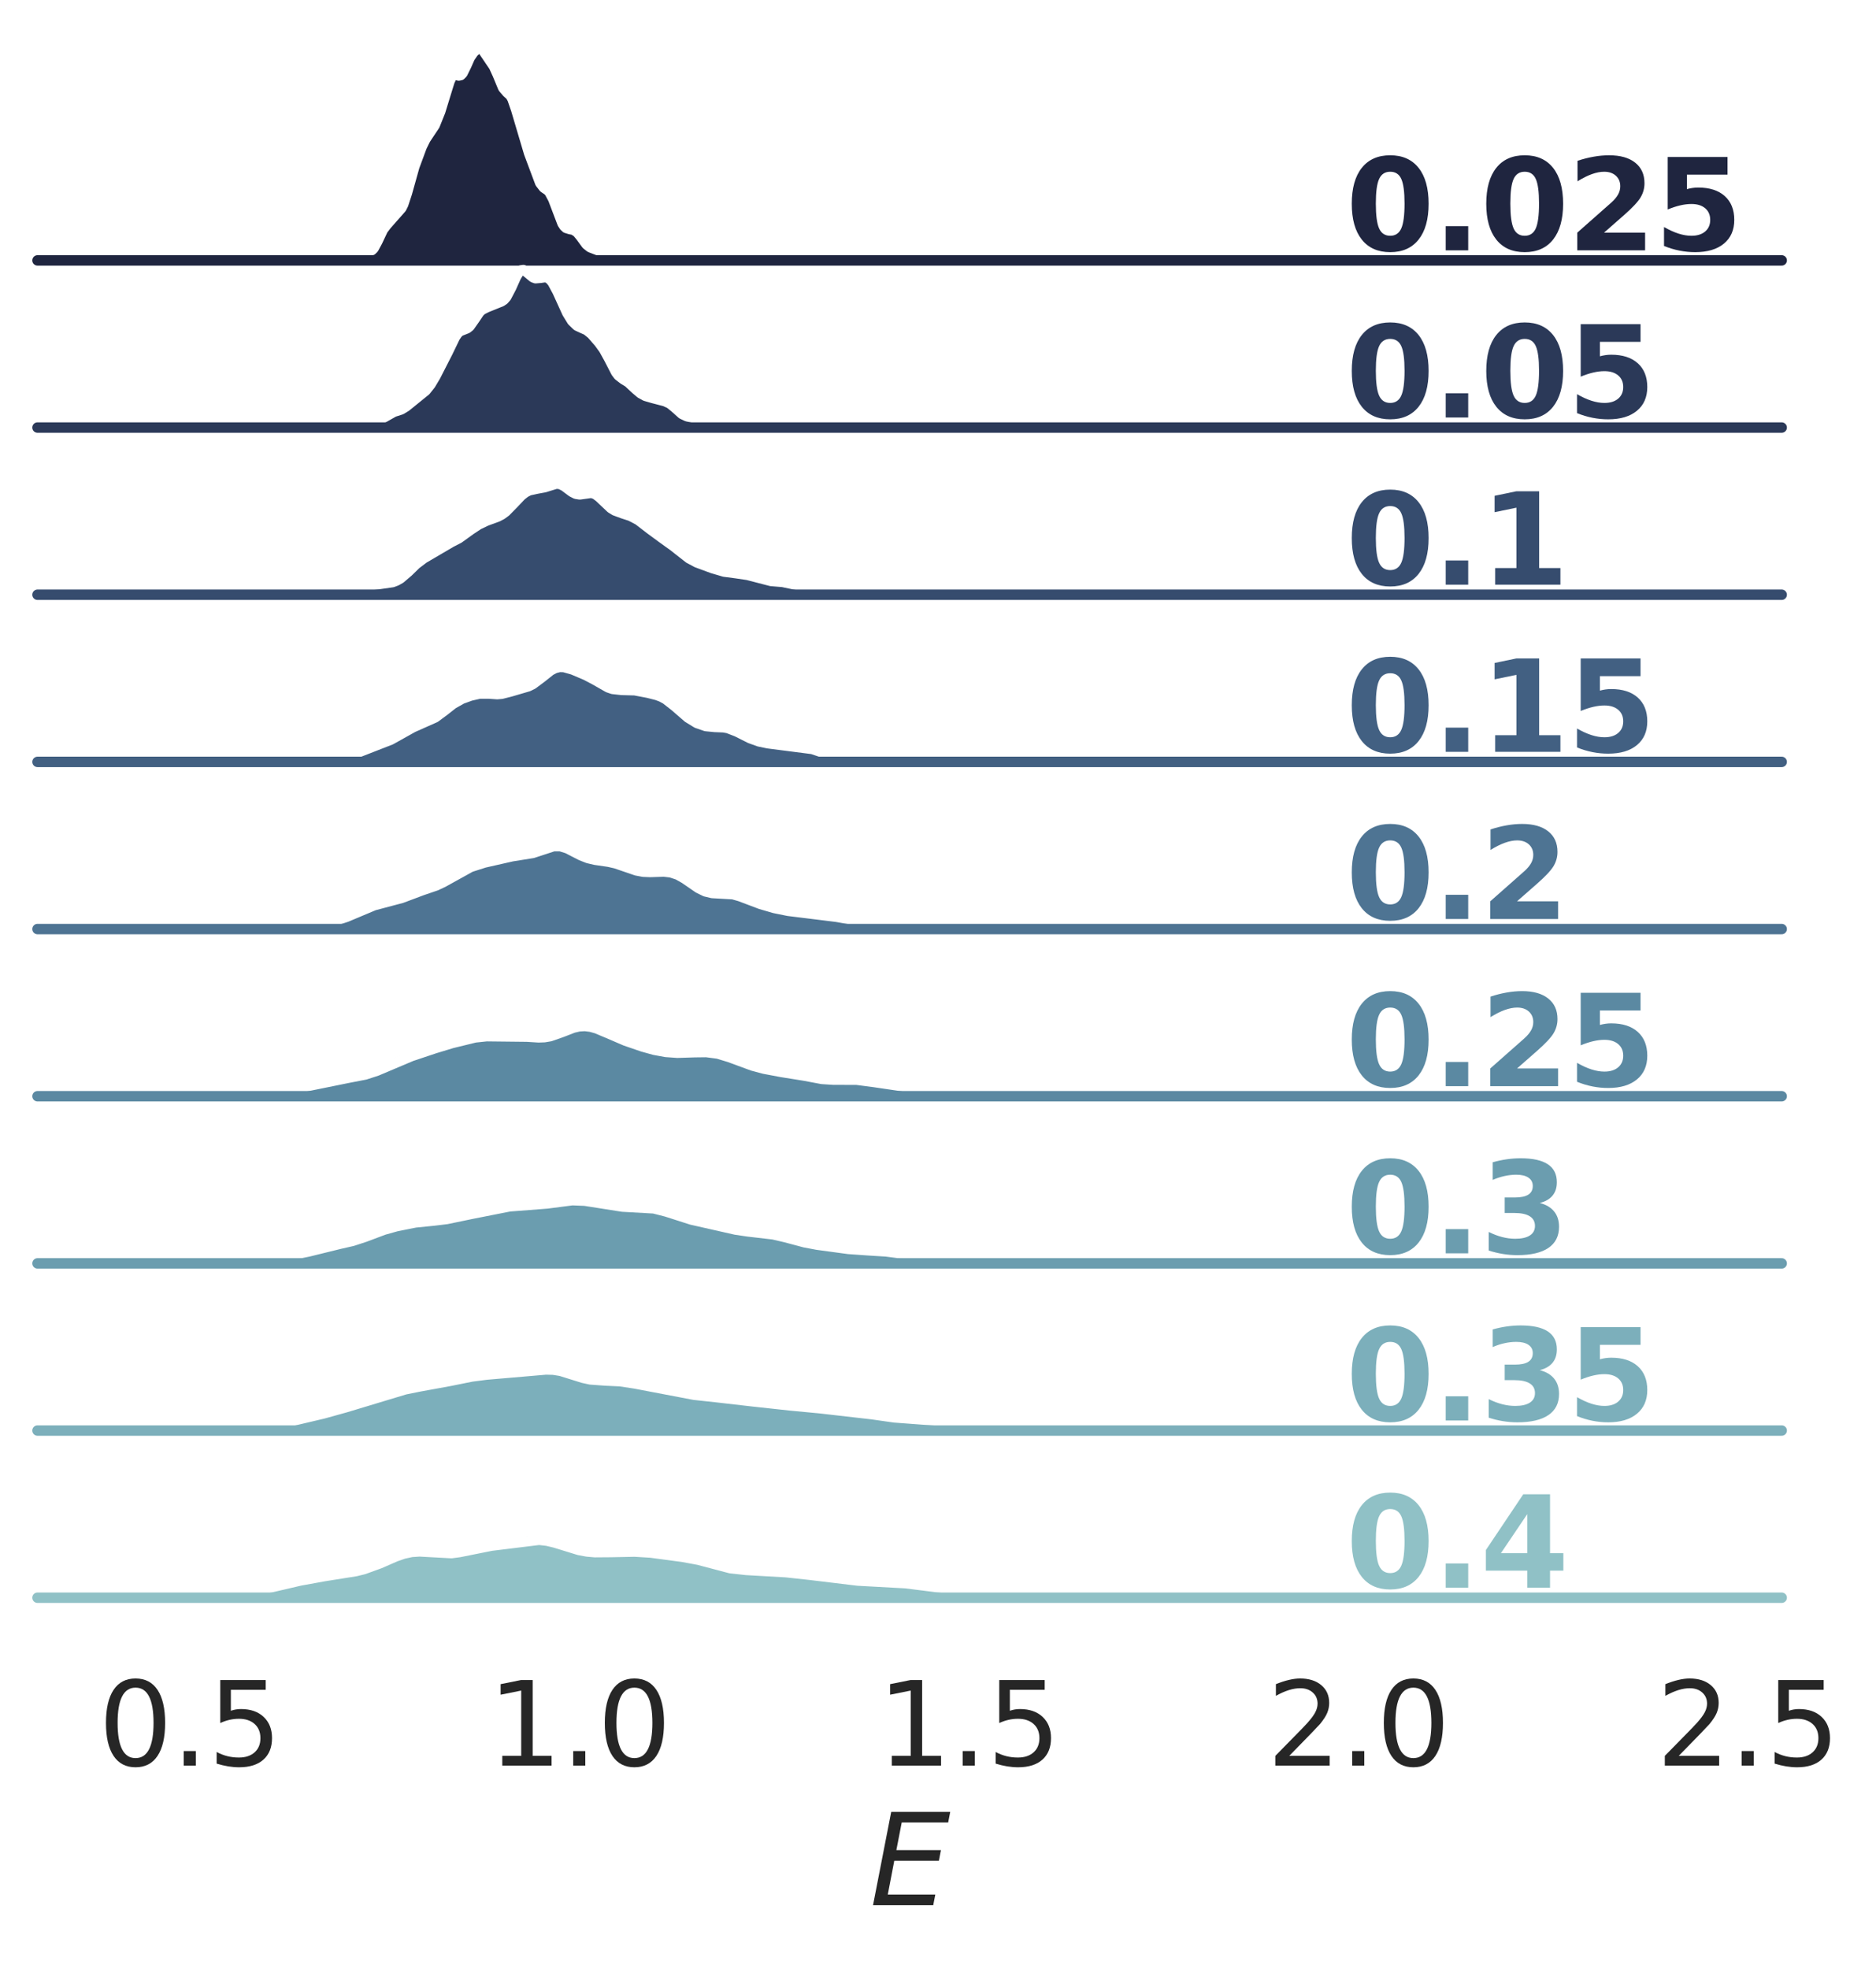 <?xml version="1.0" encoding="utf-8" standalone="no"?>
<!DOCTYPE svg PUBLIC "-//W3C//DTD SVG 1.1//EN"
  "http://www.w3.org/Graphics/SVG/1.1/DTD/svg11.dtd">
<svg height="377.795pt" version="1.1" viewBox="0 0 360.102 377.795" width="360.102pt" xmlns="http://www.w3.org/2000/svg" xmlns:xlink="http://www.w3.org/1999/xlink">
 <defs>
  <style type="text/css">*{stroke-linecap:butt;stroke-linejoin:round;}</style>
 </defs>
 <g id="figure_1">
  <g id="patch_1">
   <path d="M 0 377.795 
L 360.102 377.795 
L 360.102 0 
L 0 0 
z
" style="fill:#ffffff;"/>
  </g>
  <g id="axes_1">
   <g id="patch_2">
    <path d="M 7.2 49.968 
L 342 49.968 
L 342 7.2 
L 7.2 7.2 
z
" style="fill:none;"/>
   </g>
   <g id="matplotlib.axis_1">
    <g id="xtick_1"/>
    <g id="xtick_2"/>
    <g id="xtick_3"/>
    <g id="xtick_4"/>
    <g id="xtick_5"/>
   </g>
   <g id="matplotlib.axis_2"/>
   <g id="PolyCollection_1">
    <defs>
     <path d="M 61.046 -327.829 
L 61.046 -327.827 
L 61.402 -327.827 
L 61.757 -327.827 
L 62.113 -327.827 
L 62.468 -327.827 
L 62.823 -327.827 
L 63.179 -327.827 
L 63.534 -327.827 
L 63.89 -327.827 
L 64.245 -327.827 
L 64.601 -327.827 
L 64.956 -327.827 
L 65.312 -327.827 
L 65.667 -327.827 
L 66.022 -327.827 
L 66.378 -327.827 
L 66.733 -327.827 
L 67.089 -327.827 
L 67.444 -327.827 
L 67.8 -327.827 
L 68.155 -327.827 
L 68.511 -327.827 
L 68.866 -327.827 
L 69.222 -327.827 
L 69.577 -327.827 
L 69.932 -327.827 
L 70.288 -327.827 
L 70.643 -327.827 
L 70.999 -327.827 
L 71.354 -327.827 
L 71.71 -327.827 
L 72.065 -327.827 
L 72.421 -327.827 
L 72.776 -327.827 
L 73.131 -327.827 
L 73.487 -327.827 
L 73.842 -327.827 
L 74.198 -327.827 
L 74.553 -327.827 
L 74.909 -327.827 
L 75.264 -327.827 
L 75.62 -327.827 
L 75.975 -327.827 
L 76.331 -327.827 
L 76.686 -327.827 
L 77.041 -327.827 
L 77.397 -327.827 
L 77.752 -327.827 
L 78.108 -327.827 
L 78.463 -327.827 
L 78.819 -327.827 
L 79.174 -327.827 
L 79.53 -327.827 
L 79.885 -327.827 
L 80.24 -327.827 
L 80.596 -327.827 
L 80.951 -327.827 
L 81.307 -327.827 
L 81.662 -327.827 
L 82.018 -327.827 
L 82.373 -327.827 
L 82.729 -327.827 
L 83.084 -327.827 
L 83.439 -327.827 
L 83.795 -327.827 
L 84.15 -327.827 
L 84.506 -327.827 
L 84.861 -327.827 
L 85.217 -327.827 
L 85.572 -327.827 
L 85.928 -327.827 
L 86.283 -327.827 
L 86.639 -327.827 
L 86.994 -327.827 
L 87.349 -327.827 
L 87.705 -327.827 
L 88.06 -327.827 
L 88.416 -327.827 
L 88.771 -327.827 
L 89.127 -327.827 
L 89.482 -327.827 
L 89.838 -327.827 
L 90.193 -327.827 
L 90.548 -327.827 
L 90.904 -327.827 
L 91.259 -327.827 
L 91.615 -327.827 
L 91.97 -327.827 
L 92.326 -327.827 
L 92.681 -327.827 
L 93.037 -327.827 
L 93.392 -327.827 
L 93.748 -327.827 
L 94.103 -327.827 
L 94.458 -327.827 
L 94.814 -327.827 
L 95.169 -327.827 
L 95.525 -327.827 
L 95.88 -327.827 
L 96.236 -327.827 
L 96.591 -327.827 
L 96.947 -327.827 
L 97.302 -327.827 
L 97.657 -327.827 
L 98.013 -327.827 
L 98.368 -327.827 
L 98.724 -327.827 
L 99.079 -327.827 
L 99.435 -327.827 
L 99.79 -327.827 
L 100.146 -327.827 
L 100.501 -327.827 
L 100.857 -327.827 
L 101.212 -327.827 
L 101.567 -327.827 
L 101.923 -327.827 
L 102.278 -327.827 
L 102.634 -327.827 
L 102.989 -327.827 
L 103.345 -327.827 
L 103.7 -327.827 
L 104.056 -327.827 
L 104.411 -327.827 
L 104.766 -327.827 
L 105.122 -327.827 
L 105.477 -327.827 
L 105.833 -327.827 
L 106.188 -327.827 
L 106.544 -327.827 
L 106.899 -327.827 
L 107.255 -327.827 
L 107.61 -327.827 
L 107.966 -327.827 
L 108.321 -327.827 
L 108.676 -327.827 
L 109.032 -327.827 
L 109.387 -327.827 
L 109.743 -327.827 
L 110.098 -327.827 
L 110.454 -327.827 
L 110.809 -327.827 
L 111.165 -327.827 
L 111.52 -327.827 
L 111.875 -327.827 
L 112.231 -327.827 
L 112.586 -327.827 
L 112.942 -327.827 
L 113.297 -327.827 
L 113.653 -327.827 
L 114.008 -327.827 
L 114.364 -327.827 
L 114.719 -327.827 
L 115.075 -327.827 
L 115.43 -327.827 
L 115.785 -327.827 
L 116.141 -327.827 
L 116.496 -327.827 
L 116.852 -327.827 
L 117.207 -327.827 
L 117.563 -327.827 
L 117.918 -327.827 
L 118.274 -327.827 
L 118.629 -327.827 
L 118.984 -327.827 
L 119.34 -327.827 
L 119.695 -327.827 
L 120.051 -327.827 
L 120.406 -327.827 
L 120.762 -327.827 
L 121.117 -327.827 
L 121.473 -327.827 
L 121.828 -327.827 
L 122.184 -327.827 
L 122.539 -327.827 
L 122.894 -327.827 
L 123.25 -327.827 
L 123.605 -327.827 
L 123.961 -327.827 
L 124.316 -327.827 
L 124.672 -327.827 
L 125.027 -327.827 
L 125.383 -327.827 
L 125.738 -327.827 
L 126.093 -327.827 
L 126.449 -327.827 
L 126.804 -327.827 
L 127.16 -327.827 
L 127.515 -327.827 
L 127.871 -327.827 
L 128.226 -327.827 
L 128.582 -327.827 
L 128.937 -327.827 
L 129.292 -327.827 
L 129.648 -327.827 
L 130.003 -327.827 
L 130.359 -327.827 
L 130.714 -327.827 
L 131.07 -327.827 
L 131.425 -327.827 
L 131.781 -327.827 
L 131.781 -327.829 
L 131.781 -327.829 
L 131.425 -327.833 
L 131.07 -327.841 
L 130.714 -327.856 
L 130.359 -327.88 
L 130.003 -327.914 
L 129.648 -327.953 
L 129.292 -327.987 
L 128.937 -328.007 
L 128.582 -328.004 
L 128.226 -327.982 
L 127.871 -327.946 
L 127.515 -327.908 
L 127.16 -327.876 
L 126.804 -327.857 
L 126.449 -327.851 
L 126.093 -327.858 
L 125.738 -327.879 
L 125.383 -327.913 
L 125.027 -327.958 
L 124.672 -328.009 
L 124.316 -328.06 
L 123.961 -328.111 
L 123.605 -328.162 
L 123.25 -328.219 
L 122.894 -328.281 
L 122.539 -328.34 
L 122.184 -328.382 
L 121.828 -328.394 
L 121.473 -328.371 
L 121.117 -328.32 
L 120.762 -328.253 
L 120.406 -328.181 
L 120.051 -328.118 
L 119.695 -328.079 
L 119.34 -328.08 
L 118.984 -328.135 
L 118.629 -328.252 
L 118.274 -328.422 
L 117.918 -328.623 
L 117.563 -328.823 
L 117.207 -328.994 
L 116.852 -329.117 
L 116.496 -329.194 
L 116.141 -329.248 
L 115.785 -329.314 
L 115.43 -329.422 
L 115.075 -329.579 
L 114.719 -329.763 
L 114.364 -329.937 
L 114.008 -330.078 
L 113.653 -330.201 
L 113.297 -330.349 
L 112.942 -330.576 
L 112.586 -330.911 
L 112.231 -331.349 
L 111.875 -331.853 
L 111.52 -332.368 
L 111.165 -332.842 
L 110.809 -333.234 
L 110.454 -333.52 
L 110.098 -333.7 
L 109.743 -333.793 
L 109.387 -333.841 
L 109.032 -333.905 
L 108.676 -334.064 
L 108.321 -334.393 
L 107.966 -334.943 
L 107.61 -335.714 
L 107.255 -336.655 
L 106.899 -337.679 
L 106.544 -338.695 
L 106.188 -339.621 
L 105.833 -340.386 
L 105.477 -340.948 
L 105.122 -341.312 
L 104.766 -341.55 
L 104.411 -341.782 
L 104.056 -342.135 
L 103.7 -342.694 
L 103.345 -343.469 
L 102.989 -344.407 
L 102.634 -345.423 
L 102.278 -346.436 
L 101.923 -347.416 
L 101.567 -348.39 
L 101.212 -349.413 
L 100.857 -350.527 
L 100.501 -351.724 
L 100.146 -352.971 
L 99.79 -354.239 
L 99.435 -355.516 
L 99.079 -356.767 
L 98.724 -357.907 
L 98.368 -358.826 
L 98.013 -359.458 
L 97.657 -359.841 
L 97.302 -360.11 
L 96.947 -360.433 
L 96.591 -360.938 
L 96.236 -361.665 
L 95.88 -362.562 
L 95.525 -363.511 
L 95.169 -364.377 
L 94.814 -365.069 
L 94.458 -365.595 
L 94.103 -366.048 
L 93.748 -366.538 
L 93.392 -367.112 
L 93.037 -367.712 
L 92.681 -368.213 
L 92.326 -368.506 
L 91.97 -368.559 
L 91.615 -368.417 
L 91.259 -368.154 
L 90.904 -367.808 
L 90.548 -367.364 
L 90.193 -366.776 
L 89.838 -366.027 
L 89.482 -365.178 
L 89.127 -364.361 
L 88.771 -363.729 
L 88.416 -363.38 
L 88.06 -363.304 
L 87.705 -363.392 
L 87.349 -363.47 
L 86.994 -363.364 
L 86.639 -362.951 
L 86.283 -362.189 
L 85.928 -361.129 
L 85.572 -359.897 
L 85.217 -358.644 
L 84.861 -357.476 
L 84.506 -356.426 
L 84.15 -355.467 
L 83.795 -354.576 
L 83.439 -353.764 
L 83.084 -353.068 
L 82.729 -352.505 
L 82.373 -352.044 
L 82.018 -351.606 
L 81.662 -351.097 
L 81.307 -350.451 
L 80.951 -349.657 
L 80.596 -348.762 
L 80.24 -347.821 
L 79.885 -346.853 
L 79.53 -345.826 
L 79.174 -344.688 
L 78.819 -343.423 
L 78.463 -342.077 
L 78.108 -340.75 
L 77.752 -339.556 
L 77.397 -338.587 
L 77.041 -337.873 
L 76.686 -337.379 
L 76.331 -337.017 
L 75.975 -336.687 
L 75.62 -336.321 
L 75.264 -335.904 
L 74.909 -335.466 
L 74.553 -335.046 
L 74.198 -334.647 
L 73.842 -334.226 
L 73.487 -333.713 
L 73.131 -333.059 
L 72.776 -332.278 
L 72.421 -331.453 
L 72.065 -330.704 
L 71.71 -330.135 
L 71.354 -329.792 
L 70.999 -329.659 
L 70.643 -329.669 
L 70.288 -329.74 
L 69.932 -329.804 
L 69.577 -329.824 
L 69.222 -329.792 
L 68.866 -329.715 
L 68.511 -329.599 
L 68.155 -329.448 
L 67.8 -329.261 
L 67.444 -329.048 
L 67.089 -328.82 
L 66.733 -328.596 
L 66.378 -328.393 
L 66.022 -328.226 
L 65.667 -328.107 
L 65.312 -328.039 
L 64.956 -328.013 
L 64.601 -328.013 
L 64.245 -328.017 
L 63.89 -328.011 
L 63.534 -327.988 
L 63.179 -327.953 
L 62.823 -327.914 
L 62.468 -327.88 
L 62.113 -327.856 
L 61.757 -327.841 
L 61.402 -327.833 
L 61.046 -327.829 
z
" id="m75012d7148" style="stroke:#1f253f;stroke-width:1.5;"/>
    </defs>
    <g>
     <use style="fill:#1f253f;stroke:#1f253f;stroke-width:1.5;" x="0" xlink:href="#m75012d7148" y="377.795"/>
    </g>
   </g>
   <g id="line2d_1">
    <path d="M 61.046 49.966 
L 63.179 49.842 
L 64.601 49.783 
L 65.667 49.688 
L 66.378 49.403 
L 68.866 48.081 
L 69.577 47.972 
L 71.354 48.003 
L 71.71 47.661 
L 72.421 46.342 
L 73.487 44.082 
L 74.198 43.148 
L 77.041 39.922 
L 77.397 39.209 
L 78.108 37.046 
L 79.53 31.969 
L 80.951 28.138 
L 81.662 26.698 
L 83.439 24.031 
L 84.506 21.37 
L 85.572 17.898 
L 86.283 15.606 
L 86.639 14.844 
L 86.994 14.431 
L 87.349 14.326 
L 88.06 14.491 
L 88.416 14.416 
L 88.771 14.066 
L 89.482 12.617 
L 90.193 11.02 
L 90.904 9.987 
L 91.615 9.378 
L 91.97 9.237 
L 92.326 9.29 
L 92.681 9.583 
L 94.814 12.726 
L 95.525 14.284 
L 96.591 16.857 
L 97.302 17.686 
L 98.013 18.337 
L 98.368 18.969 
L 99.079 21.029 
L 101.567 29.406 
L 103.7 35.102 
L 104.411 36.014 
L 105.122 36.483 
L 105.477 36.847 
L 106.188 38.175 
L 107.966 42.852 
L 108.321 43.402 
L 108.676 43.731 
L 109.387 43.955 
L 110.098 44.096 
L 110.809 44.561 
L 111.52 45.427 
L 112.586 46.884 
L 113.297 47.446 
L 116.141 48.547 
L 117.207 48.802 
L 119.34 49.715 
L 120.406 49.614 
L 121.828 49.402 
L 122.894 49.514 
L 125.738 49.917 
L 127.16 49.919 
L 129.292 49.808 
L 131.781 49.966 
L 131.781 49.966 
" style="fill:none;stroke:#ffffff;stroke-linecap:round;stroke-width:2;"/>
   </g>
   <g id="line2d_2">
    <path d="M 7.2 49.968 
L 342 49.968 
" style="fill:none;stroke:#1f253f;stroke-linecap:round;stroke-width:2;"/>
   </g>
   <g id="text_1">
    <!-- 0.025 -->
    <g style="fill:#1f253f;" transform="translate(258.3 48.037)scale(0.24 -0.24)">
     <defs>
      <path d="M 2944 2338 
Q 2944 3213 2780 3570 
Q 2616 3928 2228 3928 
Q 1841 3928 1675 3570 
Q 1509 3213 1509 2338 
Q 1509 1453 1675 1090 
Q 1841 728 2228 728 
Q 2613 728 2778 1090 
Q 2944 1453 2944 2338 
z
M 4147 2328 
Q 4147 1169 3647 539 
Q 3147 -91 2228 -91 
Q 1306 -91 806 539 
Q 306 1169 306 2328 
Q 306 3491 806 4120 
Q 1306 4750 2228 4750 
Q 3147 4750 3647 4120 
Q 4147 3491 4147 2328 
z
" id="DejaVuSans-Bold-30" transform="scale(0.016)"/>
      <path d="M 653 1209 
L 1778 1209 
L 1778 0 
L 653 0 
L 653 1209 
z
" id="DejaVuSans-Bold-2e" transform="scale(0.016)"/>
      <path d="M 1844 884 
L 3897 884 
L 3897 0 
L 506 0 
L 506 884 
L 2209 2388 
Q 2438 2594 2547 2791 
Q 2656 2988 2656 3200 
Q 2656 3528 2436 3728 
Q 2216 3928 1850 3928 
Q 1569 3928 1234 3808 
Q 900 3688 519 3450 
L 519 4475 
Q 925 4609 1322 4679 
Q 1719 4750 2100 4750 
Q 2938 4750 3402 4381 
Q 3866 4013 3866 3353 
Q 3866 2972 3669 2642 
Q 3472 2313 2841 1759 
L 1844 884 
z
" id="DejaVuSans-Bold-32" transform="scale(0.016)"/>
      <path d="M 678 4666 
L 3669 4666 
L 3669 3781 
L 1638 3781 
L 1638 3059 
Q 1775 3097 1914 3117 
Q 2053 3138 2203 3138 
Q 3056 3138 3531 2711 
Q 4006 2284 4006 1522 
Q 4006 766 3489 337 
Q 2972 -91 2053 -91 
Q 1656 -91 1267 -14 
Q 878 63 494 219 
L 494 1166 
Q 875 947 1217 837 
Q 1559 728 1863 728 
Q 2300 728 2551 942 
Q 2803 1156 2803 1522 
Q 2803 1891 2551 2103 
Q 2300 2316 1863 2316 
Q 1603 2316 1309 2248 
Q 1016 2181 678 2041 
L 678 4666 
z
" id="DejaVuSans-Bold-35" transform="scale(0.016)"/>
     </defs>
     <use xlink:href="#DejaVuSans-Bold-30"/>
     <use x="69.58" xlink:href="#DejaVuSans-Bold-2e"/>
     <use x="107.568" xlink:href="#DejaVuSans-Bold-30"/>
     <use x="177.148" xlink:href="#DejaVuSans-Bold-32"/>
     <use x="246.729" xlink:href="#DejaVuSans-Bold-35"/>
    </g>
   </g>
  </g>
  <g id="axes_2">
   <g id="patch_3">
    <path d="M 7.2 82.044 
L 342 82.044 
L 342 39.276 
L 7.2 39.276 
z
" style="fill:none;"/>
   </g>
   <g id="matplotlib.axis_3">
    <g id="xtick_6"/>
    <g id="xtick_7"/>
    <g id="xtick_8"/>
    <g id="xtick_9"/>
    <g id="xtick_10"/>
   </g>
   <g id="matplotlib.axis_4"/>
   <g id="PolyCollection_2">
    <defs>
     <path d="M 56.838 -295.753 
L 56.838 -295.751 
L 57.307 -295.751 
L 57.776 -295.751 
L 58.245 -295.751 
L 58.714 -295.751 
L 59.183 -295.751 
L 59.652 -295.751 
L 60.121 -295.751 
L 60.59 -295.751 
L 61.059 -295.751 
L 61.527 -295.751 
L 61.996 -295.751 
L 62.465 -295.751 
L 62.934 -295.751 
L 63.403 -295.751 
L 63.872 -295.751 
L 64.341 -295.751 
L 64.81 -295.751 
L 65.279 -295.751 
L 65.748 -295.751 
L 66.217 -295.751 
L 66.686 -295.751 
L 67.155 -295.751 
L 67.624 -295.751 
L 68.093 -295.751 
L 68.562 -295.751 
L 69.031 -295.751 
L 69.5 -295.751 
L 69.969 -295.751 
L 70.438 -295.751 
L 70.907 -295.751 
L 71.376 -295.751 
L 71.845 -295.751 
L 72.313 -295.751 
L 72.782 -295.751 
L 73.251 -295.751 
L 73.72 -295.751 
L 74.189 -295.751 
L 74.658 -295.751 
L 75.127 -295.751 
L 75.596 -295.751 
L 76.065 -295.751 
L 76.534 -295.751 
L 77.003 -295.751 
L 77.472 -295.751 
L 77.941 -295.751 
L 78.41 -295.751 
L 78.879 -295.751 
L 79.348 -295.751 
L 79.817 -295.751 
L 80.286 -295.751 
L 80.755 -295.751 
L 81.224 -295.751 
L 81.693 -295.751 
L 82.162 -295.751 
L 82.63 -295.751 
L 83.099 -295.751 
L 83.568 -295.751 
L 84.037 -295.751 
L 84.506 -295.751 
L 84.975 -295.751 
L 85.444 -295.751 
L 85.913 -295.751 
L 86.382 -295.751 
L 86.851 -295.751 
L 87.32 -295.751 
L 87.789 -295.751 
L 88.258 -295.751 
L 88.727 -295.751 
L 89.196 -295.751 
L 89.665 -295.751 
L 90.134 -295.751 
L 90.603 -295.751 
L 91.072 -295.751 
L 91.541 -295.751 
L 92.01 -295.751 
L 92.479 -295.751 
L 92.948 -295.751 
L 93.416 -295.751 
L 93.885 -295.751 
L 94.354 -295.751 
L 94.823 -295.751 
L 95.292 -295.751 
L 95.761 -295.751 
L 96.23 -295.751 
L 96.699 -295.751 
L 97.168 -295.751 
L 97.637 -295.751 
L 98.106 -295.751 
L 98.575 -295.751 
L 99.044 -295.751 
L 99.513 -295.751 
L 99.982 -295.751 
L 100.451 -295.751 
L 100.92 -295.751 
L 101.389 -295.751 
L 101.858 -295.751 
L 102.327 -295.751 
L 102.796 -295.751 
L 103.265 -295.751 
L 103.733 -295.751 
L 104.202 -295.751 
L 104.671 -295.751 
L 105.14 -295.751 
L 105.609 -295.751 
L 106.078 -295.751 
L 106.547 -295.751 
L 107.016 -295.751 
L 107.485 -295.751 
L 107.954 -295.751 
L 108.423 -295.751 
L 108.892 -295.751 
L 109.361 -295.751 
L 109.83 -295.751 
L 110.299 -295.751 
L 110.768 -295.751 
L 111.237 -295.751 
L 111.706 -295.751 
L 112.175 -295.751 
L 112.644 -295.751 
L 113.113 -295.751 
L 113.582 -295.751 
L 114.051 -295.751 
L 114.519 -295.751 
L 114.988 -295.751 
L 115.457 -295.751 
L 115.926 -295.751 
L 116.395 -295.751 
L 116.864 -295.751 
L 117.333 -295.751 
L 117.802 -295.751 
L 118.271 -295.751 
L 118.74 -295.751 
L 119.209 -295.751 
L 119.678 -295.751 
L 120.147 -295.751 
L 120.616 -295.751 
L 121.085 -295.751 
L 121.554 -295.751 
L 122.023 -295.751 
L 122.492 -295.751 
L 122.961 -295.751 
L 123.43 -295.751 
L 123.899 -295.751 
L 124.368 -295.751 
L 124.837 -295.751 
L 125.305 -295.751 
L 125.774 -295.751 
L 126.243 -295.751 
L 126.712 -295.751 
L 127.181 -295.751 
L 127.65 -295.751 
L 128.119 -295.751 
L 128.588 -295.751 
L 129.057 -295.751 
L 129.526 -295.751 
L 129.995 -295.751 
L 130.464 -295.751 
L 130.933 -295.751 
L 131.402 -295.751 
L 131.871 -295.751 
L 132.34 -295.751 
L 132.809 -295.751 
L 133.278 -295.751 
L 133.747 -295.751 
L 134.216 -295.751 
L 134.685 -295.751 
L 135.154 -295.751 
L 135.622 -295.751 
L 136.091 -295.751 
L 136.56 -295.751 
L 137.029 -295.751 
L 137.498 -295.751 
L 137.967 -295.751 
L 138.436 -295.751 
L 138.905 -295.751 
L 139.374 -295.751 
L 139.843 -295.751 
L 140.312 -295.751 
L 140.781 -295.751 
L 141.25 -295.751 
L 141.719 -295.751 
L 142.188 -295.751 
L 142.657 -295.751 
L 143.126 -295.751 
L 143.595 -295.751 
L 144.064 -295.751 
L 144.533 -295.751 
L 145.002 -295.751 
L 145.471 -295.751 
L 145.94 -295.751 
L 146.408 -295.751 
L 146.877 -295.751 
L 147.346 -295.751 
L 147.815 -295.751 
L 148.284 -295.751 
L 148.753 -295.751 
L 149.222 -295.751 
L 149.691 -295.751 
L 150.16 -295.751 
L 150.16 -295.754 
L 150.16 -295.754 
L 149.691 -295.759 
L 149.222 -295.77 
L 148.753 -295.793 
L 148.284 -295.835 
L 147.815 -295.906 
L 147.346 -296.011 
L 146.877 -296.147 
L 146.408 -296.301 
L 145.94 -296.449 
L 145.471 -296.564 
L 145.002 -296.626 
L 144.533 -296.626 
L 144.064 -296.572 
L 143.595 -296.483 
L 143.126 -296.376 
L 142.657 -296.267 
L 142.188 -296.166 
L 141.719 -296.081 
L 141.25 -296.024 
L 140.781 -296.01 
L 140.312 -296.05 
L 139.843 -296.148 
L 139.374 -296.298 
L 138.905 -296.482 
L 138.436 -296.674 
L 137.967 -296.85 
L 137.498 -296.994 
L 137.029 -297.099 
L 136.56 -297.169 
L 136.091 -297.213 
L 135.622 -297.243 
L 135.154 -297.275 
L 134.685 -297.323 
L 134.216 -297.395 
L 133.747 -297.488 
L 133.278 -297.591 
L 132.809 -297.694 
L 132.34 -297.799 
L 131.871 -297.923 
L 131.402 -298.102 
L 130.933 -298.366 
L 130.464 -298.727 
L 129.995 -299.162 
L 129.526 -299.62 
L 129.057 -300.04 
L 128.588 -300.38 
L 128.119 -300.632 
L 127.65 -300.813 
L 127.181 -300.954 
L 126.712 -301.081 
L 126.243 -301.202 
L 125.774 -301.317 
L 125.305 -301.426 
L 124.837 -301.536 
L 124.368 -301.666 
L 123.899 -301.833 
L 123.43 -302.057 
L 122.961 -302.349 
L 122.492 -302.714 
L 122.023 -303.145 
L 121.554 -303.611 
L 121.085 -304.065 
L 120.616 -304.456 
L 120.147 -304.764 
L 119.678 -305.024 
L 119.209 -305.32 
L 118.74 -305.746 
L 118.271 -306.367 
L 117.802 -307.18 
L 117.333 -308.12 
L 116.864 -309.089 
L 116.395 -309.994 
L 115.926 -310.786 
L 115.457 -311.469 
L 114.988 -312.076 
L 114.519 -312.646 
L 114.051 -313.191 
L 113.582 -313.694 
L 113.113 -314.124 
L 112.644 -314.455 
L 112.175 -314.691 
L 111.706 -314.869 
L 111.237 -315.051 
L 110.768 -315.304 
L 110.299 -315.683 
L 109.83 -316.218 
L 109.361 -316.91 
L 108.892 -317.743 
L 108.423 -318.69 
L 107.954 -319.723 
L 107.485 -320.801 
L 107.016 -321.86 
L 106.547 -322.82 
L 106.078 -323.606 
L 105.609 -324.168 
L 105.14 -324.498 
L 104.671 -324.621 
L 104.202 -324.592 
L 103.733 -324.487 
L 103.265 -324.397 
L 102.796 -324.41 
L 102.327 -324.584 
L 101.858 -324.92 
L 101.389 -325.349 
L 100.92 -325.749 
L 100.451 -325.973 
L 99.982 -325.897 
L 99.513 -325.46 
L 99.044 -324.685 
L 98.575 -323.676 
L 98.106 -322.59 
L 97.637 -321.591 
L 97.168 -320.802 
L 96.699 -320.272 
L 96.23 -319.962 
L 95.761 -319.779 
L 95.292 -319.623 
L 94.823 -319.437 
L 94.354 -319.222 
L 93.885 -319.012 
L 93.416 -318.826 
L 92.948 -318.631 
L 92.479 -318.351 
L 92.01 -317.905 
L 91.541 -317.272 
L 91.072 -316.518 
L 90.603 -315.776 
L 90.134 -315.182 
L 89.665 -314.808 
L 89.196 -314.617 
L 88.727 -314.483 
L 88.258 -314.248 
L 87.789 -313.797 
L 87.32 -313.096 
L 86.851 -312.198 
L 86.382 -311.198 
L 85.913 -310.184 
L 85.444 -309.208 
L 84.975 -308.275 
L 84.506 -307.368 
L 84.037 -306.474 
L 83.568 -305.599 
L 83.099 -304.772 
L 82.63 -304.027 
L 82.162 -303.384 
L 81.693 -302.847 
L 81.224 -302.405 
L 80.755 -302.03 
L 80.286 -301.687 
L 79.817 -301.341 
L 79.348 -300.973 
L 78.879 -300.579 
L 78.41 -300.18 
L 77.941 -299.806 
L 77.472 -299.484 
L 77.003 -299.232 
L 76.534 -299.047 
L 76.065 -298.908 
L 75.596 -298.778 
L 75.127 -298.624 
L 74.658 -298.421 
L 74.189 -298.16 
L 73.72 -297.854 
L 73.251 -297.524 
L 72.782 -297.203 
L 72.313 -296.922 
L 71.845 -296.702 
L 71.376 -296.551 
L 70.907 -296.462 
L 70.438 -296.415 
L 69.969 -296.388 
L 69.5 -296.366 
L 69.031 -296.343 
L 68.562 -296.319 
L 68.093 -296.296 
L 67.624 -296.268 
L 67.155 -296.229 
L 66.686 -296.169 
L 66.217 -296.092 
L 65.748 -296.005 
L 65.279 -295.924 
L 64.81 -295.859 
L 64.341 -295.817 
L 63.872 -295.796 
L 63.403 -295.795 
L 62.934 -295.809 
L 62.465 -295.83 
L 61.996 -295.854 
L 61.527 -295.873 
L 61.059 -295.88 
L 60.59 -295.873 
L 60.121 -295.854 
L 59.652 -295.83 
L 59.183 -295.804 
L 58.714 -295.784 
L 58.245 -295.769 
L 57.776 -295.76 
L 57.307 -295.755 
L 56.838 -295.753 
z
" id="m36b3dfeaa7" style="stroke:#2b3958;stroke-width:1.5;"/>
    </defs>
    <g>
     <use style="fill:#2b3958;stroke:#2b3958;stroke-width:1.5;" x="0" xlink:href="#m36b3dfeaa7" y="377.795"/>
    </g>
   </g>
   <g id="line2d_3">
    <path d="M 56.838 82.043 
L 64.81 81.936 
L 69.031 81.452 
L 71.376 81.245 
L 72.313 80.874 
L 75.596 79.017 
L 77.003 78.563 
L 77.941 77.99 
L 81.693 74.948 
L 82.63 73.769 
L 83.568 72.196 
L 85.913 67.611 
L 87.32 64.699 
L 87.789 63.999 
L 88.258 63.547 
L 89.196 63.179 
L 89.665 62.988 
L 90.134 62.613 
L 91.072 61.277 
L 92.01 59.89 
L 92.479 59.445 
L 93.416 58.969 
L 96.23 57.833 
L 96.699 57.523 
L 97.168 56.993 
L 98.106 55.205 
L 99.044 53.11 
L 99.513 52.335 
L 99.982 51.898 
L 100.451 51.822 
L 100.92 52.046 
L 102.327 53.211 
L 102.796 53.385 
L 103.733 53.308 
L 104.671 53.174 
L 105.14 53.298 
L 105.609 53.627 
L 106.078 54.19 
L 107.016 55.935 
L 108.892 60.053 
L 109.83 61.577 
L 110.768 62.491 
L 111.706 62.926 
L 112.644 63.341 
L 113.582 64.101 
L 114.988 65.719 
L 115.926 67.009 
L 116.864 68.707 
L 118.271 71.429 
L 118.74 72.049 
L 119.678 72.771 
L 120.616 73.34 
L 122.023 74.651 
L 122.961 75.447 
L 123.899 75.962 
L 125.305 76.37 
L 127.65 76.983 
L 128.588 77.415 
L 129.526 78.175 
L 130.933 79.429 
L 131.871 79.872 
L 134.216 80.4 
L 136.091 80.583 
L 137.498 80.802 
L 138.905 81.314 
L 140.312 81.746 
L 141.25 81.771 
L 142.657 81.528 
L 144.533 81.17 
L 145.471 81.231 
L 148.753 82.003 
L 150.16 82.041 
L 150.16 82.041 
" style="fill:none;stroke:#ffffff;stroke-linecap:round;stroke-width:2;"/>
   </g>
   <g id="line2d_4">
    <path d="M 7.2 82.044 
L 342 82.044 
" style="fill:none;stroke:#2b3958;stroke-linecap:round;stroke-width:2;"/>
   </g>
   <g id="text_2">
    <!-- 0.05 -->
    <g style="fill:#2b3958;" transform="translate(258.3 80.113)scale(0.24 -0.24)">
     <use xlink:href="#DejaVuSans-Bold-30"/>
     <use x="69.58" xlink:href="#DejaVuSans-Bold-2e"/>
     <use x="107.568" xlink:href="#DejaVuSans-Bold-30"/>
     <use x="177.148" xlink:href="#DejaVuSans-Bold-35"/>
    </g>
   </g>
  </g>
  <g id="axes_3">
   <g id="patch_4">
    <path d="M 7.2 114.12 
L 342 114.12 
L 342 71.352 
L 7.2 71.352 
z
" style="fill:none;"/>
   </g>
   <g id="matplotlib.axis_5">
    <g id="xtick_11"/>
    <g id="xtick_12"/>
    <g id="xtick_13"/>
    <g id="xtick_14"/>
    <g id="xtick_15"/>
   </g>
   <g id="matplotlib.axis_6"/>
   <g id="PolyCollection_3">
    <defs>
     <path d="M 52.876 -263.676 
L 52.876 -263.675 
L 53.625 -263.675 
L 54.374 -263.675 
L 55.123 -263.675 
L 55.872 -263.675 
L 56.621 -263.675 
L 57.37 -263.675 
L 58.119 -263.675 
L 58.868 -263.675 
L 59.617 -263.675 
L 60.366 -263.675 
L 61.115 -263.675 
L 61.864 -263.675 
L 62.612 -263.675 
L 63.361 -263.675 
L 64.11 -263.675 
L 64.859 -263.675 
L 65.608 -263.675 
L 66.357 -263.675 
L 67.106 -263.675 
L 67.855 -263.675 
L 68.604 -263.675 
L 69.353 -263.675 
L 70.102 -263.675 
L 70.851 -263.675 
L 71.6 -263.675 
L 72.349 -263.675 
L 73.098 -263.675 
L 73.847 -263.675 
L 74.596 -263.675 
L 75.344 -263.675 
L 76.093 -263.675 
L 76.842 -263.675 
L 77.591 -263.675 
L 78.34 -263.675 
L 79.089 -263.675 
L 79.838 -263.675 
L 80.587 -263.675 
L 81.336 -263.675 
L 82.085 -263.675 
L 82.834 -263.675 
L 83.583 -263.675 
L 84.332 -263.675 
L 85.081 -263.675 
L 85.83 -263.675 
L 86.579 -263.675 
L 87.328 -263.675 
L 88.076 -263.675 
L 88.825 -263.675 
L 89.574 -263.675 
L 90.323 -263.675 
L 91.072 -263.675 
L 91.821 -263.675 
L 92.57 -263.675 
L 93.319 -263.675 
L 94.068 -263.675 
L 94.817 -263.675 
L 95.566 -263.675 
L 96.315 -263.675 
L 97.064 -263.675 
L 97.813 -263.675 
L 98.562 -263.675 
L 99.311 -263.675 
L 100.06 -263.675 
L 100.808 -263.675 
L 101.557 -263.675 
L 102.306 -263.675 
L 103.055 -263.675 
L 103.804 -263.675 
L 104.553 -263.675 
L 105.302 -263.675 
L 106.051 -263.675 
L 106.8 -263.675 
L 107.549 -263.675 
L 108.298 -263.675 
L 109.047 -263.675 
L 109.796 -263.675 
L 110.545 -263.675 
L 111.294 -263.675 
L 112.043 -263.675 
L 112.792 -263.675 
L 113.54 -263.675 
L 114.289 -263.675 
L 115.038 -263.675 
L 115.787 -263.675 
L 116.536 -263.675 
L 117.285 -263.675 
L 118.034 -263.675 
L 118.783 -263.675 
L 119.532 -263.675 
L 120.281 -263.675 
L 121.03 -263.675 
L 121.779 -263.675 
L 122.528 -263.675 
L 123.277 -263.675 
L 124.026 -263.675 
L 124.775 -263.675 
L 125.524 -263.675 
L 126.272 -263.675 
L 127.021 -263.675 
L 127.77 -263.675 
L 128.519 -263.675 
L 129.268 -263.675 
L 130.017 -263.675 
L 130.766 -263.675 
L 131.515 -263.675 
L 132.264 -263.675 
L 133.013 -263.675 
L 133.762 -263.675 
L 134.511 -263.675 
L 135.26 -263.675 
L 136.009 -263.675 
L 136.758 -263.675 
L 137.507 -263.675 
L 138.256 -263.675 
L 139.004 -263.675 
L 139.753 -263.675 
L 140.502 -263.675 
L 141.251 -263.675 
L 142 -263.675 
L 142.749 -263.675 
L 143.498 -263.675 
L 144.247 -263.675 
L 144.996 -263.675 
L 145.745 -263.675 
L 146.494 -263.675 
L 147.243 -263.675 
L 147.992 -263.675 
L 148.741 -263.675 
L 149.49 -263.675 
L 150.239 -263.675 
L 150.988 -263.675 
L 151.736 -263.675 
L 152.485 -263.675 
L 153.234 -263.675 
L 153.983 -263.675 
L 154.732 -263.675 
L 155.481 -263.675 
L 156.23 -263.675 
L 156.979 -263.675 
L 157.728 -263.675 
L 158.477 -263.675 
L 159.226 -263.675 
L 159.975 -263.675 
L 160.724 -263.675 
L 161.473 -263.675 
L 162.222 -263.675 
L 162.971 -263.675 
L 163.72 -263.675 
L 164.468 -263.675 
L 165.217 -263.675 
L 165.966 -263.675 
L 166.715 -263.675 
L 167.464 -263.675 
L 168.213 -263.675 
L 168.962 -263.675 
L 169.711 -263.675 
L 170.46 -263.675 
L 171.209 -263.675 
L 171.958 -263.675 
L 172.707 -263.675 
L 173.456 -263.675 
L 174.205 -263.675 
L 174.954 -263.675 
L 175.703 -263.675 
L 176.452 -263.675 
L 177.2 -263.675 
L 177.949 -263.675 
L 178.698 -263.675 
L 179.447 -263.675 
L 180.196 -263.675 
L 180.945 -263.675 
L 181.694 -263.675 
L 182.443 -263.675 
L 183.192 -263.675 
L 183.941 -263.675 
L 184.69 -263.675 
L 185.439 -263.675 
L 186.188 -263.675 
L 186.937 -263.675 
L 187.686 -263.675 
L 188.435 -263.675 
L 189.184 -263.675 
L 189.932 -263.675 
L 190.681 -263.675 
L 191.43 -263.675 
L 192.179 -263.675 
L 192.928 -263.675 
L 193.677 -263.675 
L 194.426 -263.675 
L 195.175 -263.675 
L 195.924 -263.675 
L 196.673 -263.675 
L 197.422 -263.675 
L 198.171 -263.675 
L 198.92 -263.675 
L 199.669 -263.675 
L 200.418 -263.675 
L 201.167 -263.675 
L 201.916 -263.675 
L 201.916 -263.676 
L 201.916 -263.676 
L 201.167 -263.678 
L 200.418 -263.683 
L 199.669 -263.691 
L 198.92 -263.705 
L 198.171 -263.725 
L 197.422 -263.746 
L 196.673 -263.763 
L 195.924 -263.772 
L 195.175 -263.767 
L 194.426 -263.752 
L 193.677 -263.731 
L 192.928 -263.711 
L 192.179 -263.695 
L 191.43 -263.685 
L 190.681 -263.679 
L 189.932 -263.677 
L 189.184 -263.677 
L 188.435 -263.679 
L 187.686 -263.684 
L 186.937 -263.694 
L 186.188 -263.709 
L 185.439 -263.729 
L 184.69 -263.75 
L 183.941 -263.766 
L 183.192 -263.772 
L 182.443 -263.765 
L 181.694 -263.748 
L 180.945 -263.727 
L 180.196 -263.707 
L 179.447 -263.693 
L 178.698 -263.685 
L 177.949 -263.683 
L 177.2 -263.686 
L 176.452 -263.696 
L 175.703 -263.711 
L 174.954 -263.732 
L 174.205 -263.754 
L 173.456 -263.774 
L 172.707 -263.787 
L 171.958 -263.794 
L 171.209 -263.803 
L 170.46 -263.82 
L 169.711 -263.85 
L 168.962 -263.894 
L 168.213 -263.949 
L 167.464 -264.01 
L 166.715 -264.072 
L 165.966 -264.134 
L 165.217 -264.195 
L 164.468 -264.257 
L 163.72 -264.319 
L 162.971 -264.375 
L 162.222 -264.415 
L 161.473 -264.433 
L 160.724 -264.436 
L 159.975 -264.438 
L 159.226 -264.46 
L 158.477 -264.513 
L 157.728 -264.602 
L 156.979 -264.724 
L 156.23 -264.871 
L 155.481 -265.033 
L 154.732 -265.196 
L 153.983 -265.351 
L 153.234 -265.502 
L 152.485 -265.657 
L 151.736 -265.824 
L 150.988 -265.991 
L 150.239 -266.134 
L 149.49 -266.23 
L 148.741 -266.281 
L 147.992 -266.322 
L 147.243 -266.401 
L 146.494 -266.551 
L 145.745 -266.771 
L 144.996 -267.028 
L 144.247 -267.277 
L 143.498 -267.486 
L 142.749 -267.64 
L 142 -267.744 
L 141.251 -267.818 
L 140.502 -267.889 
L 139.753 -267.98 
L 139.004 -268.114 
L 138.256 -268.296 
L 137.507 -268.522 
L 136.758 -268.777 
L 136.009 -269.042 
L 135.26 -269.309 
L 134.511 -269.581 
L 133.762 -269.88 
L 133.013 -270.237 
L 132.264 -270.678 
L 131.515 -271.207 
L 130.766 -271.802 
L 130.017 -272.422 
L 129.268 -273.028 
L 128.519 -273.598 
L 127.77 -274.131 
L 127.021 -274.644 
L 126.272 -275.163 
L 125.524 -275.711 
L 124.775 -276.294 
L 124.026 -276.899 
L 123.277 -277.49 
L 122.528 -278.023 
L 121.779 -278.464 
L 121.03 -278.807 
L 120.281 -279.07 
L 119.532 -279.293 
L 118.783 -279.53 
L 118.034 -279.845 
L 117.285 -280.303 
L 116.536 -280.933 
L 115.787 -281.687 
L 115.038 -282.429 
L 114.289 -282.986 
L 113.54 -283.241 
L 112.792 -283.209 
L 112.043 -283.037 
L 111.294 -282.929 
L 110.545 -283.046 
L 109.796 -283.43 
L 109.047 -283.988 
L 108.298 -284.543 
L 107.549 -284.914 
L 106.8 -285.009 
L 106.051 -284.854 
L 105.302 -284.576 
L 104.553 -284.311 
L 103.804 -284.136 
L 103.055 -284.033 
L 102.306 -283.921 
L 101.557 -283.705 
L 100.808 -283.316 
L 100.06 -282.734 
L 99.311 -281.989 
L 98.562 -281.159 
L 97.813 -280.342 
L 97.064 -279.633 
L 96.315 -279.083 
L 95.566 -278.685 
L 94.817 -278.391 
L 94.068 -278.133 
L 93.319 -277.856 
L 92.57 -277.529 
L 91.821 -277.135 
L 91.072 -276.671 
L 90.323 -276.144 
L 89.574 -275.581 
L 88.825 -275.025 
L 88.076 -274.526 
L 87.328 -274.109 
L 86.579 -273.753 
L 85.83 -273.4 
L 85.081 -272.997 
L 84.332 -272.532 
L 83.583 -272.04 
L 82.834 -271.567 
L 82.085 -271.126 
L 81.336 -270.68 
L 80.587 -270.167 
L 79.838 -269.547 
L 79.089 -268.832 
L 78.34 -268.083 
L 77.591 -267.386 
L 76.842 -266.81 
L 76.093 -266.385 
L 75.344 -266.098 
L 74.596 -265.906 
L 73.847 -265.76 
L 73.098 -265.631 
L 72.349 -265.514 
L 71.6 -265.418 
L 70.851 -265.347 
L 70.102 -265.29 
L 69.353 -265.225 
L 68.604 -265.128 
L 67.855 -264.99 
L 67.106 -264.816 
L 66.357 -264.626 
L 65.608 -264.444 
L 64.859 -264.287 
L 64.11 -264.163 
L 63.361 -264.07 
L 62.612 -264.003 
L 61.864 -263.955 
L 61.115 -263.921 
L 60.366 -263.894 
L 59.617 -263.867 
L 58.868 -263.836 
L 58.119 -263.802 
L 57.37 -263.766 
L 56.621 -263.734 
L 55.872 -263.709 
L 55.123 -263.693 
L 54.374 -263.683 
L 53.625 -263.679 
L 52.876 -263.676 
z
" id="m07038853b4" style="stroke:#364c6e;stroke-width:1.5;"/>
    </defs>
    <g>
     <use style="fill:#364c6e;stroke:#364c6e;stroke-width:1.5;" x="0" xlink:href="#m07038853b4" y="377.795"/>
    </g>
   </g>
   <g id="line2d_5">
    <path d="M 52.876 114.119 
L 58.119 113.994 
L 64.11 113.632 
L 66.357 113.17 
L 68.604 112.667 
L 75.344 111.697 
L 76.093 111.41 
L 76.842 110.986 
L 78.34 109.712 
L 79.838 108.248 
L 81.336 107.116 
L 86.579 104.043 
L 88.076 103.269 
L 90.323 101.651 
L 91.821 100.66 
L 93.319 99.939 
L 95.566 99.11 
L 96.315 98.713 
L 97.064 98.162 
L 98.562 96.637 
L 100.06 95.061 
L 100.808 94.479 
L 101.557 94.09 
L 103.055 93.762 
L 104.553 93.484 
L 106.8 92.787 
L 107.549 92.881 
L 108.298 93.253 
L 109.796 94.366 
L 110.545 94.749 
L 111.294 94.866 
L 113.54 94.554 
L 114.289 94.81 
L 115.038 95.367 
L 117.285 97.492 
L 118.034 97.95 
L 119.532 98.502 
L 121.03 98.989 
L 122.528 99.772 
L 124.775 101.501 
L 127.021 103.152 
L 129.268 104.767 
L 132.264 107.117 
L 133.762 107.915 
L 136.758 109.019 
L 139.004 109.682 
L 141.251 109.977 
L 143.498 110.309 
L 147.992 111.473 
L 150.239 111.661 
L 155.481 112.762 
L 157.728 113.193 
L 159.975 113.357 
L 163.72 113.477 
L 171.209 113.993 
L 190.681 114.116 
L 201.916 114.119 
L 201.916 114.119 
" style="fill:none;stroke:#ffffff;stroke-linecap:round;stroke-width:2;"/>
   </g>
   <g id="line2d_6">
    <path d="M 7.2 114.12 
L 342 114.12 
" style="fill:none;stroke:#364c6e;stroke-linecap:round;stroke-width:2;"/>
   </g>
   <g id="text_3">
    <!-- 0.1 -->
    <g style="fill:#364c6e;" transform="translate(258.3 112.189)scale(0.24 -0.24)">
     <defs>
      <path d="M 750 831 
L 1813 831 
L 1813 3847 
L 722 3622 
L 722 4441 
L 1806 4666 
L 2950 4666 
L 2950 831 
L 4013 831 
L 4013 0 
L 750 0 
L 750 831 
z
" id="DejaVuSans-Bold-31" transform="scale(0.016)"/>
     </defs>
     <use xlink:href="#DejaVuSans-Bold-30"/>
     <use x="69.58" xlink:href="#DejaVuSans-Bold-2e"/>
     <use x="107.568" xlink:href="#DejaVuSans-Bold-31"/>
    </g>
   </g>
  </g>
  <g id="axes_4">
   <g id="patch_5">
    <path d="M 7.2 146.196 
L 342 146.196 
L 342 103.428 
L 7.2 103.428 
z
" style="fill:none;"/>
   </g>
   <g id="matplotlib.axis_7">
    <g id="xtick_16"/>
    <g id="xtick_17"/>
    <g id="xtick_18"/>
    <g id="xtick_19"/>
    <g id="xtick_20"/>
   </g>
   <g id="matplotlib.axis_8"/>
   <g id="PolyCollection_4">
    <defs>
     <path d="M 46.895 -231.601 
L 46.895 -231.599 
L 47.747 -231.599 
L 48.599 -231.599 
L 49.45 -231.599 
L 50.302 -231.599 
L 51.154 -231.599 
L 52.006 -231.599 
L 52.857 -231.599 
L 53.709 -231.599 
L 54.561 -231.599 
L 55.413 -231.599 
L 56.264 -231.599 
L 57.116 -231.599 
L 57.968 -231.599 
L 58.82 -231.599 
L 59.671 -231.599 
L 60.523 -231.599 
L 61.375 -231.599 
L 62.227 -231.599 
L 63.078 -231.599 
L 63.93 -231.599 
L 64.782 -231.599 
L 65.634 -231.599 
L 66.485 -231.599 
L 67.337 -231.599 
L 68.189 -231.599 
L 69.041 -231.599 
L 69.892 -231.599 
L 70.744 -231.599 
L 71.596 -231.599 
L 72.448 -231.599 
L 73.299 -231.599 
L 74.151 -231.599 
L 75.003 -231.599 
L 75.855 -231.599 
L 76.706 -231.599 
L 77.558 -231.599 
L 78.41 -231.599 
L 79.262 -231.599 
L 80.113 -231.599 
L 80.965 -231.599 
L 81.817 -231.599 
L 82.669 -231.599 
L 83.52 -231.599 
L 84.372 -231.599 
L 85.224 -231.599 
L 86.076 -231.599 
L 86.927 -231.599 
L 87.779 -231.599 
L 88.631 -231.599 
L 89.483 -231.599 
L 90.334 -231.599 
L 91.186 -231.599 
L 92.038 -231.599 
L 92.89 -231.599 
L 93.742 -231.599 
L 94.593 -231.599 
L 95.445 -231.599 
L 96.297 -231.599 
L 97.149 -231.599 
L 98 -231.599 
L 98.852 -231.599 
L 99.704 -231.599 
L 100.556 -231.599 
L 101.407 -231.599 
L 102.259 -231.599 
L 103.111 -231.599 
L 103.963 -231.599 
L 104.814 -231.599 
L 105.666 -231.599 
L 106.518 -231.599 
L 107.37 -231.599 
L 108.221 -231.599 
L 109.073 -231.599 
L 109.925 -231.599 
L 110.777 -231.599 
L 111.628 -231.599 
L 112.48 -231.599 
L 113.332 -231.599 
L 114.184 -231.599 
L 115.035 -231.599 
L 115.887 -231.599 
L 116.739 -231.599 
L 117.591 -231.599 
L 118.442 -231.599 
L 119.294 -231.599 
L 120.146 -231.599 
L 120.998 -231.599 
L 121.849 -231.599 
L 122.701 -231.599 
L 123.553 -231.599 
L 124.405 -231.599 
L 125.256 -231.599 
L 126.108 -231.599 
L 126.96 -231.599 
L 127.812 -231.599 
L 128.663 -231.599 
L 129.515 -231.599 
L 130.367 -231.599 
L 131.219 -231.599 
L 132.07 -231.599 
L 132.922 -231.599 
L 133.774 -231.599 
L 134.626 -231.599 
L 135.477 -231.599 
L 136.329 -231.599 
L 137.181 -231.599 
L 138.033 -231.599 
L 138.884 -231.599 
L 139.736 -231.599 
L 140.588 -231.599 
L 141.44 -231.599 
L 142.292 -231.599 
L 143.143 -231.599 
L 143.995 -231.599 
L 144.847 -231.599 
L 145.699 -231.599 
L 146.55 -231.599 
L 147.402 -231.599 
L 148.254 -231.599 
L 149.106 -231.599 
L 149.957 -231.599 
L 150.809 -231.599 
L 151.661 -231.599 
L 152.513 -231.599 
L 153.364 -231.599 
L 154.216 -231.599 
L 155.068 -231.599 
L 155.92 -231.599 
L 156.771 -231.599 
L 157.623 -231.599 
L 158.475 -231.599 
L 159.327 -231.599 
L 160.178 -231.599 
L 161.03 -231.599 
L 161.882 -231.599 
L 162.734 -231.599 
L 163.585 -231.599 
L 164.437 -231.599 
L 165.289 -231.599 
L 166.141 -231.599 
L 166.992 -231.599 
L 167.844 -231.599 
L 168.696 -231.599 
L 169.548 -231.599 
L 170.399 -231.599 
L 171.251 -231.599 
L 172.103 -231.599 
L 172.955 -231.599 
L 173.806 -231.599 
L 174.658 -231.599 
L 175.51 -231.599 
L 176.362 -231.599 
L 177.213 -231.599 
L 178.065 -231.599 
L 178.917 -231.599 
L 179.769 -231.599 
L 180.62 -231.599 
L 181.472 -231.599 
L 182.324 -231.599 
L 183.176 -231.599 
L 184.027 -231.599 
L 184.879 -231.599 
L 185.731 -231.599 
L 186.583 -231.599 
L 187.434 -231.599 
L 188.286 -231.599 
L 189.138 -231.599 
L 189.99 -231.599 
L 190.841 -231.599 
L 191.693 -231.599 
L 192.545 -231.599 
L 193.397 -231.599 
L 194.249 -231.599 
L 195.1 -231.599 
L 195.952 -231.599 
L 196.804 -231.599 
L 197.656 -231.599 
L 198.507 -231.599 
L 199.359 -231.599 
L 200.211 -231.599 
L 201.063 -231.599 
L 201.914 -231.599 
L 202.766 -231.599 
L 203.618 -231.599 
L 204.47 -231.599 
L 205.321 -231.599 
L 206.173 -231.599 
L 207.025 -231.599 
L 207.877 -231.599 
L 208.728 -231.599 
L 209.58 -231.599 
L 210.432 -231.599 
L 211.284 -231.599 
L 212.135 -231.599 
L 212.987 -231.599 
L 213.839 -231.599 
L 214.691 -231.599 
L 215.542 -231.599 
L 216.394 -231.599 
L 216.394 -231.6 
L 216.394 -231.6 
L 215.542 -231.602 
L 214.691 -231.605 
L 213.839 -231.61 
L 212.987 -231.62 
L 212.135 -231.633 
L 211.284 -231.649 
L 210.432 -231.663 
L 209.58 -231.672 
L 208.728 -231.673 
L 207.877 -231.665 
L 207.025 -231.651 
L 206.173 -231.636 
L 205.321 -231.622 
L 204.47 -231.613 
L 203.618 -231.609 
L 202.766 -231.61 
L 201.914 -231.618 
L 201.063 -231.634 
L 200.211 -231.658 
L 199.359 -231.688 
L 198.507 -231.72 
L 197.656 -231.746 
L 196.804 -231.76 
L 195.952 -231.763 
L 195.1 -231.761 
L 194.249 -231.762 
L 193.397 -231.773 
L 192.545 -231.794 
L 191.693 -231.821 
L 190.841 -231.845 
L 189.99 -231.856 
L 189.138 -231.85 
L 188.286 -231.828 
L 187.434 -231.795 
L 186.583 -231.762 
L 185.731 -231.737 
L 184.879 -231.725 
L 184.027 -231.728 
L 183.176 -231.748 
L 182.324 -231.787 
L 181.472 -231.847 
L 180.62 -231.926 
L 179.769 -232.018 
L 178.917 -232.11 
L 178.065 -232.192 
L 177.213 -232.256 
L 176.362 -232.305 
L 175.51 -232.346 
L 174.658 -232.388 
L 173.806 -232.439 
L 172.955 -232.507 
L 172.103 -232.592 
L 171.251 -232.686 
L 170.399 -232.77 
L 169.548 -232.825 
L 168.696 -232.836 
L 167.844 -232.803 
L 166.992 -232.739 
L 166.141 -232.663 
L 165.289 -232.59 
L 164.437 -232.532 
L 163.585 -232.491 
L 162.734 -232.475 
L 161.882 -232.494 
L 161.03 -232.567 
L 160.178 -232.712 
L 159.327 -232.935 
L 158.475 -233.221 
L 157.623 -233.533 
L 156.771 -233.832 
L 155.92 -234.083 
L 155.068 -234.276 
L 154.216 -234.418 
L 153.364 -234.527 
L 152.513 -234.622 
L 151.661 -234.715 
L 150.809 -234.808 
L 149.957 -234.898 
L 149.106 -234.983 
L 148.254 -235.072 
L 147.402 -235.179 
L 146.55 -235.327 
L 145.699 -235.532 
L 144.847 -235.805 
L 143.995 -236.146 
L 143.143 -236.549 
L 142.292 -236.989 
L 141.44 -237.428 
L 140.588 -237.81 
L 139.736 -238.087 
L 138.884 -238.241 
L 138.033 -238.296 
L 137.181 -238.31 
L 136.329 -238.353 
L 135.477 -238.479 
L 134.626 -238.715 
L 133.774 -239.067 
L 132.922 -239.533 
L 132.07 -240.111 
L 131.219 -240.791 
L 130.367 -241.546 
L 129.515 -242.322 
L 128.663 -243.045 
L 127.812 -243.651 
L 126.96 -244.107 
L 126.108 -244.429 
L 125.256 -244.664 
L 124.405 -244.863 
L 123.553 -245.052 
L 122.701 -245.222 
L 121.849 -245.348 
L 120.998 -245.411 
L 120.146 -245.421 
L 119.294 -245.417 
L 118.442 -245.459 
L 117.591 -245.607 
L 116.739 -245.899 
L 115.887 -246.325 
L 115.035 -246.834 
L 114.184 -247.355 
L 113.332 -247.832 
L 112.48 -248.25 
L 111.628 -248.628 
L 110.777 -248.988 
L 109.925 -249.333 
L 109.073 -249.628 
L 108.221 -249.813 
L 107.37 -249.82 
L 106.518 -249.603 
L 105.666 -249.156 
L 104.814 -248.525 
L 103.963 -247.803 
L 103.111 -247.106 
L 102.259 -246.528 
L 101.407 -246.109 
L 100.556 -245.821 
L 99.704 -245.595 
L 98.852 -245.366 
L 98 -245.111 
L 97.149 -244.86 
L 96.297 -244.677 
L 95.445 -244.605 
L 94.593 -244.638 
L 93.742 -244.718 
L 92.89 -244.76 
L 92.038 -244.708 
L 91.186 -244.553 
L 90.334 -244.321 
L 89.483 -244.039 
L 88.631 -243.701 
L 87.779 -243.276 
L 86.927 -242.736 
L 86.076 -242.091 
L 85.224 -241.395 
L 84.372 -240.723 
L 83.52 -240.136 
L 82.669 -239.656 
L 81.817 -239.266 
L 80.965 -238.929 
L 80.113 -238.602 
L 79.262 -238.247 
L 78.41 -237.84 
L 77.558 -237.375 
L 76.706 -236.868 
L 75.855 -236.353 
L 75.003 -235.868 
L 74.151 -235.44 
L 73.299 -235.078 
L 72.448 -234.768 
L 71.596 -234.482 
L 70.744 -234.188 
L 69.892 -233.87 
L 69.041 -233.536 
L 68.189 -233.216 
L 67.337 -232.946 
L 66.485 -232.744 
L 65.634 -232.608 
L 64.782 -232.513 
L 63.93 -232.432 
L 63.078 -232.348 
L 62.227 -232.26 
L 61.375 -232.183 
L 60.523 -232.134 
L 59.671 -232.122 
L 58.82 -232.14 
L 57.968 -232.171 
L 57.116 -232.189 
L 56.264 -232.176 
L 55.413 -232.125 
L 54.561 -232.04 
L 53.709 -231.939 
L 52.857 -231.838 
L 52.006 -231.752 
L 51.154 -231.688 
L 50.302 -231.646 
L 49.45 -231.622 
L 48.599 -231.609 
L 47.747 -231.603 
L 46.895 -231.601 
z
" id="m9b62f8f989" style="stroke:#426082;stroke-width:1.5;"/>
    </defs>
    <g>
     <use style="fill:#426082;stroke:#426082;stroke-width:1.5;" x="0" xlink:href="#m9b62f8f989" y="377.795"/>
    </g>
   </g>
   <g id="line2d_7">
    <path d="M 46.895 146.195 
L 51.154 146.107 
L 54.561 145.755 
L 57.116 145.606 
L 61.375 145.612 
L 66.485 145.051 
L 68.189 144.579 
L 75.003 141.927 
L 79.262 139.548 
L 83.52 137.659 
L 85.224 136.4 
L 86.927 135.06 
L 88.631 134.094 
L 90.334 133.474 
L 92.038 133.087 
L 93.742 133.078 
L 95.445 133.191 
L 96.297 133.119 
L 98 132.685 
L 101.407 131.687 
L 102.259 131.267 
L 103.963 129.993 
L 105.666 128.639 
L 106.518 128.192 
L 107.37 127.975 
L 108.221 127.983 
L 109.925 128.462 
L 112.48 129.545 
L 114.184 130.441 
L 116.739 131.897 
L 117.591 132.188 
L 119.294 132.378 
L 121.849 132.448 
L 124.405 132.932 
L 126.108 133.367 
L 126.96 133.688 
L 127.812 134.144 
L 129.515 135.473 
L 132.07 137.685 
L 133.774 138.728 
L 135.477 139.316 
L 137.181 139.485 
L 138.884 139.554 
L 139.736 139.708 
L 141.44 140.368 
L 143.995 141.649 
L 145.699 142.263 
L 147.402 142.616 
L 155.92 143.712 
L 158.475 144.575 
L 160.178 145.083 
L 161.882 145.302 
L 164.437 145.264 
L 169.548 144.971 
L 172.955 145.288 
L 184.027 146.067 
L 187.434 146 
L 190.841 145.951 
L 202.766 146.185 
L 216.394 146.195 
L 216.394 146.195 
" style="fill:none;stroke:#ffffff;stroke-linecap:round;stroke-width:2;"/>
   </g>
   <g id="line2d_8">
    <path d="M 7.2 146.196 
L 342 146.196 
" style="fill:none;stroke:#426082;stroke-linecap:round;stroke-width:2;"/>
   </g>
   <g id="text_4">
    <!-- 0.15 -->
    <g style="fill:#426082;" transform="translate(258.3 144.265)scale(0.24 -0.24)">
     <use xlink:href="#DejaVuSans-Bold-30"/>
     <use x="69.58" xlink:href="#DejaVuSans-Bold-2e"/>
     <use x="107.568" xlink:href="#DejaVuSans-Bold-31"/>
     <use x="177.148" xlink:href="#DejaVuSans-Bold-35"/>
    </g>
   </g>
  </g>
  <g id="axes_5">
   <g id="patch_6">
    <path d="M 7.2 178.272 
L 342 178.272 
L 342 135.504 
L 7.2 135.504 
z
" style="fill:none;"/>
   </g>
   <g id="matplotlib.axis_9">
    <g id="xtick_21"/>
    <g id="xtick_22"/>
    <g id="xtick_23"/>
    <g id="xtick_24"/>
    <g id="xtick_25"/>
   </g>
   <g id="matplotlib.axis_10"/>
   <g id="PolyCollection_5">
    <defs>
     <path d="M 39.992 -199.524 
L 39.992 -199.523 
L 41.317 -199.523 
L 42.642 -199.523 
L 43.967 -199.523 
L 45.292 -199.523 
L 46.617 -199.523 
L 47.942 -199.523 
L 49.267 -199.523 
L 50.592 -199.523 
L 51.917 -199.523 
L 53.242 -199.523 
L 54.567 -199.523 
L 55.892 -199.523 
L 57.217 -199.523 
L 58.543 -199.523 
L 59.868 -199.523 
L 61.193 -199.523 
L 62.518 -199.523 
L 63.843 -199.523 
L 65.168 -199.523 
L 66.493 -199.523 
L 67.818 -199.523 
L 69.143 -199.523 
L 70.468 -199.523 
L 71.793 -199.523 
L 73.118 -199.523 
L 74.443 -199.523 
L 75.768 -199.523 
L 77.093 -199.523 
L 78.418 -199.523 
L 79.743 -199.523 
L 81.068 -199.523 
L 82.393 -199.523 
L 83.718 -199.523 
L 85.043 -199.523 
L 86.368 -199.523 
L 87.693 -199.523 
L 89.018 -199.523 
L 90.343 -199.523 
L 91.668 -199.523 
L 92.993 -199.523 
L 94.318 -199.523 
L 95.643 -199.523 
L 96.968 -199.523 
L 98.293 -199.523 
L 99.618 -199.523 
L 100.943 -199.523 
L 102.268 -199.523 
L 103.593 -199.523 
L 104.918 -199.523 
L 106.244 -199.523 
L 107.569 -199.523 
L 108.894 -199.523 
L 110.219 -199.523 
L 111.544 -199.523 
L 112.869 -199.523 
L 114.194 -199.523 
L 115.519 -199.523 
L 116.844 -199.523 
L 118.169 -199.523 
L 119.494 -199.523 
L 120.819 -199.523 
L 122.144 -199.523 
L 123.469 -199.523 
L 124.794 -199.523 
L 126.119 -199.523 
L 127.444 -199.523 
L 128.769 -199.523 
L 130.094 -199.523 
L 131.419 -199.523 
L 132.744 -199.523 
L 134.069 -199.523 
L 135.394 -199.523 
L 136.719 -199.523 
L 138.044 -199.523 
L 139.369 -199.523 
L 140.694 -199.523 
L 142.019 -199.523 
L 143.344 -199.523 
L 144.669 -199.523 
L 145.994 -199.523 
L 147.319 -199.523 
L 148.644 -199.523 
L 149.969 -199.523 
L 151.294 -199.523 
L 152.62 -199.523 
L 153.945 -199.523 
L 155.27 -199.523 
L 156.595 -199.523 
L 157.92 -199.523 
L 159.245 -199.523 
L 160.57 -199.523 
L 161.895 -199.523 
L 163.22 -199.523 
L 164.545 -199.523 
L 165.87 -199.523 
L 167.195 -199.523 
L 168.52 -199.523 
L 169.845 -199.523 
L 171.17 -199.523 
L 172.495 -199.523 
L 173.82 -199.523 
L 175.145 -199.523 
L 176.47 -199.523 
L 177.795 -199.523 
L 179.12 -199.523 
L 180.445 -199.523 
L 181.77 -199.523 
L 183.095 -199.523 
L 184.42 -199.523 
L 185.745 -199.523 
L 187.07 -199.523 
L 188.395 -199.523 
L 189.72 -199.523 
L 191.045 -199.523 
L 192.37 -199.523 
L 193.695 -199.523 
L 195.02 -199.523 
L 196.345 -199.523 
L 197.67 -199.523 
L 198.996 -199.523 
L 200.321 -199.523 
L 201.646 -199.523 
L 202.971 -199.523 
L 204.296 -199.523 
L 205.621 -199.523 
L 206.946 -199.523 
L 208.271 -199.523 
L 209.596 -199.523 
L 210.921 -199.523 
L 212.246 -199.523 
L 213.571 -199.523 
L 214.896 -199.523 
L 216.221 -199.523 
L 217.546 -199.523 
L 218.871 -199.523 
L 220.196 -199.523 
L 221.521 -199.523 
L 222.846 -199.523 
L 224.171 -199.523 
L 225.496 -199.523 
L 226.821 -199.523 
L 228.146 -199.523 
L 229.471 -199.523 
L 230.796 -199.523 
L 232.121 -199.523 
L 233.446 -199.523 
L 234.771 -199.523 
L 236.096 -199.523 
L 237.421 -199.523 
L 238.746 -199.523 
L 240.071 -199.523 
L 241.396 -199.523 
L 242.721 -199.523 
L 244.046 -199.523 
L 245.371 -199.523 
L 246.697 -199.523 
L 248.022 -199.523 
L 249.347 -199.523 
L 250.672 -199.523 
L 251.997 -199.523 
L 253.322 -199.523 
L 254.647 -199.523 
L 255.972 -199.523 
L 257.297 -199.523 
L 258.622 -199.523 
L 259.947 -199.523 
L 261.272 -199.523 
L 262.597 -199.523 
L 263.922 -199.523 
L 265.247 -199.523 
L 266.572 -199.523 
L 267.897 -199.523 
L 269.222 -199.523 
L 270.547 -199.523 
L 271.872 -199.523 
L 273.197 -199.523 
L 274.522 -199.523 
L 275.847 -199.523 
L 277.172 -199.523 
L 278.497 -199.523 
L 279.822 -199.523 
L 281.147 -199.523 
L 282.472 -199.523 
L 283.797 -199.523 
L 285.122 -199.523 
L 286.447 -199.523 
L 287.772 -199.523 
L 289.097 -199.523 
L 290.422 -199.523 
L 291.747 -199.523 
L 293.073 -199.523 
L 294.398 -199.523 
L 295.723 -199.523 
L 297.048 -199.523 
L 298.373 -199.523 
L 299.698 -199.523 
L 301.023 -199.523 
L 302.348 -199.523 
L 303.673 -199.523 
L 303.673 -199.524 
L 303.673 -199.524 
L 302.348 -199.526 
L 301.023 -199.531 
L 299.698 -199.541 
L 298.373 -199.556 
L 297.048 -199.573 
L 295.723 -199.585 
L 294.398 -199.585 
L 293.073 -199.573 
L 291.747 -199.555 
L 290.422 -199.54 
L 289.097 -199.53 
L 287.772 -199.526 
L 286.447 -199.524 
L 285.122 -199.524 
L 283.797 -199.523 
L 282.472 -199.523 
L 281.147 -199.523 
L 279.822 -199.523 
L 278.497 -199.523 
L 277.172 -199.523 
L 275.847 -199.523 
L 274.522 -199.523 
L 273.197 -199.523 
L 271.872 -199.523 
L 270.547 -199.523 
L 269.222 -199.523 
L 267.897 -199.523 
L 266.572 -199.523 
L 265.247 -199.523 
L 263.922 -199.523 
L 262.597 -199.523 
L 261.272 -199.523 
L 259.947 -199.523 
L 258.622 -199.523 
L 257.297 -199.523 
L 255.972 -199.524 
L 254.647 -199.525 
L 253.322 -199.529 
L 251.997 -199.538 
L 250.672 -199.552 
L 249.347 -199.569 
L 248.022 -199.583 
L 246.697 -199.586 
L 245.371 -199.578 
L 244.046 -199.565 
L 242.721 -199.558 
L 241.396 -199.562 
L 240.071 -199.578 
L 238.746 -199.598 
L 237.421 -199.615 
L 236.096 -199.623 
L 234.771 -199.62 
L 233.446 -199.606 
L 232.121 -199.585 
L 230.796 -199.562 
L 229.471 -199.544 
L 228.146 -199.532 
L 226.821 -199.527 
L 225.496 -199.525 
L 224.171 -199.526 
L 222.846 -199.53 
L 221.521 -199.539 
L 220.196 -199.554 
L 218.871 -199.572 
L 217.546 -199.587 
L 216.221 -199.593 
L 214.896 -199.593 
L 213.571 -199.592 
L 212.246 -199.595 
L 210.921 -199.601 
L 209.596 -199.607 
L 208.271 -199.611 
L 206.946 -199.619 
L 205.621 -199.629 
L 204.296 -199.642 
L 202.971 -199.657 
L 201.646 -199.68 
L 200.321 -199.724 
L 198.996 -199.798 
L 197.67 -199.894 
L 196.345 -199.993 
L 195.02 -200.07 
L 193.695 -200.117 
L 192.37 -200.147 
L 191.045 -200.178 
L 189.72 -200.22 
L 188.395 -200.267 
L 187.07 -200.298 
L 185.745 -200.294 
L 184.42 -200.251 
L 183.095 -200.188 
L 181.77 -200.13 
L 180.445 -200.1 
L 179.12 -200.107 
L 177.795 -200.145 
L 176.47 -200.215 
L 175.145 -200.314 
L 173.82 -200.428 
L 172.495 -200.525 
L 171.17 -200.583 
L 169.845 -200.612 
L 168.52 -200.652 
L 167.195 -200.749 
L 165.87 -200.928 
L 164.545 -201.175 
L 163.22 -201.441 
L 161.895 -201.68 
L 160.57 -201.882 
L 159.245 -202.076 
L 157.92 -202.28 
L 156.595 -202.482 
L 155.27 -202.649 
L 153.945 -202.772 
L 152.62 -202.88 
L 151.294 -203.028 
L 149.969 -203.255 
L 148.644 -203.565 
L 147.319 -203.931 
L 145.994 -204.338 
L 144.669 -204.801 
L 143.344 -205.324 
L 142.019 -205.838 
L 140.694 -206.214 
L 139.369 -206.373 
L 138.044 -206.382 
L 136.719 -206.44 
L 135.394 -206.754 
L 134.069 -207.406 
L 132.744 -208.304 
L 131.419 -209.232 
L 130.094 -209.971 
L 128.769 -210.408 
L 127.444 -210.56 
L 126.119 -210.534 
L 124.794 -210.477 
L 123.469 -210.531 
L 122.144 -210.783 
L 120.819 -211.213 
L 119.494 -211.709 
L 118.169 -212.142 
L 116.844 -212.443 
L 115.519 -212.64 
L 114.194 -212.832 
L 112.869 -213.145 
L 111.544 -213.664 
L 110.219 -214.351 
L 108.894 -215.023 
L 107.569 -215.435 
L 106.244 -215.431 
L 104.918 -215.062 
L 103.593 -214.553 
L 102.268 -214.132 
L 100.943 -213.874 
L 99.618 -213.699 
L 98.293 -213.497 
L 96.968 -213.231 
L 95.643 -212.928 
L 94.318 -212.617 
L 92.993 -212.295 
L 91.668 -211.924 
L 90.343 -211.449 
L 89.018 -210.835 
L 87.693 -210.088 
L 86.368 -209.277 
L 85.043 -208.515 
L 83.718 -207.893 
L 82.393 -207.411 
L 81.068 -206.988 
L 79.743 -206.532 
L 78.418 -206.017 
L 77.093 -205.499 
L 75.768 -205.059 
L 74.443 -204.725 
L 73.118 -204.437 
L 71.793 -204.093 
L 70.468 -203.624 
L 69.143 -203.041 
L 67.818 -202.423 
L 66.493 -201.863 
L 65.168 -201.423 
L 63.843 -201.112 
L 62.518 -200.895 
L 61.193 -200.716 
L 59.868 -200.532 
L 58.543 -200.334 
L 57.217 -200.148 
L 55.892 -200.003 
L 54.567 -199.911 
L 53.242 -199.862 
L 51.917 -199.832 
L 50.592 -199.8 
L 49.267 -199.754 
L 47.942 -199.696 
L 46.617 -199.636 
L 45.292 -199.587 
L 43.967 -199.553 
L 42.642 -199.535 
L 41.317 -199.527 
L 39.992 -199.524 
z
" id="m1f061572cb" style="stroke:#4e7493;stroke-width:1.5;"/>
    </defs>
    <g>
     <use style="fill:#4e7493;stroke:#4e7493;stroke-width:1.5;" x="0" xlink:href="#m1f061572cb" y="377.795"/>
    </g>
   </g>
   <g id="line2d_9">
    <path d="M 39.992 178.271 
L 46.617 178.159 
L 57.217 177.647 
L 63.843 176.683 
L 65.168 176.372 
L 66.493 175.932 
L 71.793 173.703 
L 77.093 172.296 
L 81.068 170.807 
L 83.718 169.903 
L 85.043 169.28 
L 90.343 166.346 
L 92.993 165.5 
L 98.293 164.298 
L 102.268 163.664 
L 106.244 162.364 
L 107.569 162.36 
L 108.894 162.772 
L 111.544 164.131 
L 112.869 164.65 
L 114.194 164.964 
L 116.844 165.352 
L 118.169 165.653 
L 122.144 167.013 
L 123.469 167.264 
L 124.794 167.319 
L 127.444 167.235 
L 128.769 167.387 
L 130.094 167.824 
L 131.419 168.564 
L 134.069 170.389 
L 135.394 171.041 
L 136.719 171.355 
L 140.694 171.581 
L 142.019 171.958 
L 145.994 173.457 
L 148.644 174.231 
L 151.294 174.767 
L 160.57 175.913 
L 164.545 176.62 
L 167.195 177.047 
L 169.845 177.183 
L 173.82 177.368 
L 177.795 177.65 
L 181.77 177.666 
L 187.07 177.497 
L 196.345 177.803 
L 201.646 178.116 
L 212.246 178.2 
L 282.472 178.272 
L 303.673 178.271 
L 303.673 178.271 
" style="fill:none;stroke:#ffffff;stroke-linecap:round;stroke-width:2;"/>
   </g>
   <g id="line2d_10">
    <path d="M 7.2 178.272 
L 342 178.272 
" style="fill:none;stroke:#4e7493;stroke-linecap:round;stroke-width:2;"/>
   </g>
   <g id="text_5">
    <!-- 0.2 -->
    <g style="fill:#4e7493;" transform="translate(258.3 176.341)scale(0.24 -0.24)">
     <use xlink:href="#DejaVuSans-Bold-30"/>
     <use x="69.58" xlink:href="#DejaVuSans-Bold-2e"/>
     <use x="107.568" xlink:href="#DejaVuSans-Bold-32"/>
    </g>
   </g>
  </g>
  <g id="axes_6">
   <g id="patch_7">
    <path d="M 7.2 210.348 
L 342 210.348 
L 342 167.58 
L 7.2 167.58 
z
" style="fill:none;"/>
   </g>
   <g id="matplotlib.axis_11">
    <g id="xtick_26"/>
    <g id="xtick_27"/>
    <g id="xtick_28"/>
    <g id="xtick_29"/>
    <g id="xtick_30"/>
   </g>
   <g id="matplotlib.axis_12"/>
   <g id="PolyCollection_6">
    <defs>
     <path d="M 29.042 -167.448 
L 29.042 -167.447 
L 30.152 -167.447 
L 31.262 -167.447 
L 32.372 -167.447 
L 33.481 -167.447 
L 34.591 -167.447 
L 35.701 -167.447 
L 36.811 -167.447 
L 37.92 -167.447 
L 39.03 -167.447 
L 40.14 -167.447 
L 41.25 -167.447 
L 42.359 -167.447 
L 43.469 -167.447 
L 44.579 -167.447 
L 45.688 -167.447 
L 46.798 -167.447 
L 47.908 -167.447 
L 49.018 -167.447 
L 50.127 -167.447 
L 51.237 -167.447 
L 52.347 -167.447 
L 53.457 -167.447 
L 54.566 -167.447 
L 55.676 -167.447 
L 56.786 -167.447 
L 57.895 -167.447 
L 59.005 -167.447 
L 60.115 -167.447 
L 61.225 -167.447 
L 62.334 -167.447 
L 63.444 -167.447 
L 64.554 -167.447 
L 65.664 -167.447 
L 66.773 -167.447 
L 67.883 -167.447 
L 68.993 -167.447 
L 70.103 -167.447 
L 71.212 -167.447 
L 72.322 -167.447 
L 73.432 -167.447 
L 74.541 -167.447 
L 75.651 -167.447 
L 76.761 -167.447 
L 77.871 -167.447 
L 78.98 -167.447 
L 80.09 -167.447 
L 81.2 -167.447 
L 82.31 -167.447 
L 83.419 -167.447 
L 84.529 -167.447 
L 85.639 -167.447 
L 86.748 -167.447 
L 87.858 -167.447 
L 88.968 -167.447 
L 90.078 -167.447 
L 91.187 -167.447 
L 92.297 -167.447 
L 93.407 -167.447 
L 94.517 -167.447 
L 95.626 -167.447 
L 96.736 -167.447 
L 97.846 -167.447 
L 98.956 -167.447 
L 100.065 -167.447 
L 101.175 -167.447 
L 102.285 -167.447 
L 103.394 -167.447 
L 104.504 -167.447 
L 105.614 -167.447 
L 106.724 -167.447 
L 107.833 -167.447 
L 108.943 -167.447 
L 110.053 -167.447 
L 111.163 -167.447 
L 112.272 -167.447 
L 113.382 -167.447 
L 114.492 -167.447 
L 115.601 -167.447 
L 116.711 -167.447 
L 117.821 -167.447 
L 118.931 -167.447 
L 120.04 -167.447 
L 121.15 -167.447 
L 122.26 -167.447 
L 123.37 -167.447 
L 124.479 -167.447 
L 125.589 -167.447 
L 126.699 -167.447 
L 127.809 -167.447 
L 128.918 -167.447 
L 130.028 -167.447 
L 131.138 -167.447 
L 132.247 -167.447 
L 133.357 -167.447 
L 134.467 -167.447 
L 135.577 -167.447 
L 136.686 -167.447 
L 137.796 -167.447 
L 138.906 -167.447 
L 140.016 -167.447 
L 141.125 -167.447 
L 142.235 -167.447 
L 143.345 -167.447 
L 144.454 -167.447 
L 145.564 -167.447 
L 146.674 -167.447 
L 147.784 -167.447 
L 148.893 -167.447 
L 150.003 -167.447 
L 151.113 -167.447 
L 152.223 -167.447 
L 153.332 -167.447 
L 154.442 -167.447 
L 155.552 -167.447 
L 156.662 -167.447 
L 157.771 -167.447 
L 158.881 -167.447 
L 159.991 -167.447 
L 161.1 -167.447 
L 162.21 -167.447 
L 163.32 -167.447 
L 164.43 -167.447 
L 165.539 -167.447 
L 166.649 -167.447 
L 167.759 -167.447 
L 168.869 -167.447 
L 169.978 -167.447 
L 171.088 -167.447 
L 172.198 -167.447 
L 173.307 -167.447 
L 174.417 -167.447 
L 175.527 -167.447 
L 176.637 -167.447 
L 177.746 -167.447 
L 178.856 -167.447 
L 179.966 -167.447 
L 181.076 -167.447 
L 182.185 -167.447 
L 183.295 -167.447 
L 184.405 -167.447 
L 185.515 -167.447 
L 186.624 -167.447 
L 187.734 -167.447 
L 188.844 -167.447 
L 189.953 -167.447 
L 191.063 -167.447 
L 192.173 -167.447 
L 193.283 -167.447 
L 194.392 -167.447 
L 195.502 -167.447 
L 196.612 -167.447 
L 197.722 -167.447 
L 198.831 -167.447 
L 199.941 -167.447 
L 201.051 -167.447 
L 202.16 -167.447 
L 203.27 -167.447 
L 204.38 -167.447 
L 205.49 -167.447 
L 206.599 -167.447 
L 207.709 -167.447 
L 208.819 -167.447 
L 209.929 -167.447 
L 211.038 -167.447 
L 212.148 -167.447 
L 213.258 -167.447 
L 214.368 -167.447 
L 215.477 -167.447 
L 216.587 -167.447 
L 217.697 -167.447 
L 218.806 -167.447 
L 219.916 -167.447 
L 221.026 -167.447 
L 222.136 -167.447 
L 223.245 -167.447 
L 224.355 -167.447 
L 225.465 -167.447 
L 226.575 -167.447 
L 227.684 -167.447 
L 228.794 -167.447 
L 229.904 -167.447 
L 231.013 -167.447 
L 232.123 -167.447 
L 233.233 -167.447 
L 234.343 -167.447 
L 235.452 -167.447 
L 236.562 -167.447 
L 237.672 -167.447 
L 238.782 -167.447 
L 239.891 -167.447 
L 241.001 -167.447 
L 242.111 -167.447 
L 243.221 -167.447 
L 244.33 -167.447 
L 245.44 -167.447 
L 246.55 -167.447 
L 247.659 -167.447 
L 248.769 -167.447 
L 249.879 -167.447 
L 249.879 -167.448 
L 249.879 -167.448 
L 248.769 -167.449 
L 247.659 -167.451 
L 246.55 -167.455 
L 245.44 -167.462 
L 244.33 -167.471 
L 243.221 -167.482 
L 242.111 -167.493 
L 241.001 -167.501 
L 239.891 -167.503 
L 238.782 -167.498 
L 237.672 -167.489 
L 236.562 -167.478 
L 235.452 -167.467 
L 234.343 -167.459 
L 233.233 -167.454 
L 232.123 -167.453 
L 231.013 -167.454 
L 229.904 -167.459 
L 228.794 -167.469 
L 227.684 -167.483 
L 226.575 -167.502 
L 225.465 -167.522 
L 224.355 -167.539 
L 223.245 -167.549 
L 222.136 -167.551 
L 221.026 -167.543 
L 219.916 -167.53 
L 218.806 -167.518 
L 217.697 -167.512 
L 216.587 -167.519 
L 215.477 -167.539 
L 214.368 -167.574 
L 213.258 -167.618 
L 212.148 -167.664 
L 211.038 -167.704 
L 209.929 -167.731 
L 208.819 -167.743 
L 207.709 -167.742 
L 206.599 -167.732 
L 205.49 -167.719 
L 204.38 -167.704 
L 203.27 -167.688 
L 202.16 -167.674 
L 201.051 -167.663 
L 199.941 -167.663 
L 198.831 -167.678 
L 197.722 -167.714 
L 196.612 -167.775 
L 195.502 -167.862 
L 194.392 -167.974 
L 193.283 -168.104 
L 192.173 -168.243 
L 191.063 -168.373 
L 189.953 -168.48 
L 188.844 -168.553 
L 187.734 -168.591 
L 186.624 -168.604 
L 185.515 -168.608 
L 184.405 -168.617 
L 183.295 -168.638 
L 182.185 -168.667 
L 181.076 -168.699 
L 179.966 -168.728 
L 178.856 -168.761 
L 177.746 -168.806 
L 176.637 -168.875 
L 175.527 -168.975 
L 174.417 -169.109 
L 173.307 -169.271 
L 172.198 -169.452 
L 171.088 -169.64 
L 169.978 -169.825 
L 168.869 -170.006 
L 167.759 -170.182 
L 166.649 -170.353 
L 165.539 -170.505 
L 164.43 -170.618 
L 163.32 -170.674 
L 162.21 -170.673 
L 161.1 -170.644 
L 159.991 -170.626 
L 158.881 -170.661 
L 157.771 -170.771 
L 156.662 -170.949 
L 155.552 -171.169 
L 154.442 -171.398 
L 153.332 -171.607 
L 152.223 -171.787 
L 151.113 -171.948 
L 150.003 -172.108 
L 148.893 -172.286 
L 147.784 -172.493 
L 146.674 -172.733 
L 145.564 -173.009 
L 144.454 -173.327 
L 143.345 -173.692 
L 142.235 -174.1 
L 141.125 -174.533 
L 140.016 -174.959 
L 138.906 -175.337 
L 137.796 -175.634 
L 136.686 -175.831 
L 135.577 -175.926 
L 134.467 -175.939 
L 133.357 -175.898 
L 132.247 -175.841 
L 131.138 -175.798 
L 130.028 -175.794 
L 128.918 -175.842 
L 127.809 -175.951 
L 126.699 -176.124 
L 125.589 -176.359 
L 124.479 -176.647 
L 123.37 -176.975 
L 122.26 -177.33 
L 121.15 -177.71 
L 120.04 -178.118 
L 118.931 -178.563 
L 117.821 -179.046 
L 116.711 -179.551 
L 115.601 -180.046 
L 114.492 -180.479 
L 113.382 -180.79 
L 112.272 -180.927 
L 111.163 -180.863 
L 110.053 -180.608 
L 108.943 -180.21 
L 107.833 -179.745 
L 106.724 -179.306 
L 105.614 -178.97 
L 104.504 -178.784 
L 103.394 -178.744 
L 102.285 -178.8 
L 101.175 -178.884 
L 100.065 -178.937 
L 98.956 -178.941 
L 97.846 -178.918 
L 96.736 -178.906 
L 95.626 -178.928 
L 94.517 -178.964 
L 93.407 -178.969 
L 92.297 -178.898 
L 91.187 -178.735 
L 90.078 -178.499 
L 88.968 -178.223 
L 87.858 -177.938 
L 86.748 -177.65 
L 85.639 -177.347 
L 84.529 -177.011 
L 83.419 -176.639 
L 82.31 -176.247 
L 81.2 -175.863 
L 80.09 -175.502 
L 78.98 -175.155 
L 77.871 -174.789 
L 76.761 -174.371 
L 75.651 -173.887 
L 74.541 -173.357 
L 73.432 -172.826 
L 72.322 -172.341 
L 71.212 -171.937 
L 70.103 -171.621 
L 68.993 -171.375 
L 67.883 -171.169 
L 66.773 -170.976 
L 65.664 -170.778 
L 64.554 -170.572 
L 63.444 -170.36 
L 62.334 -170.144 
L 61.225 -169.919 
L 60.115 -169.682 
L 59.005 -169.435 
L 57.895 -169.186 
L 56.786 -168.948 
L 55.676 -168.734 
L 54.566 -168.553 
L 53.457 -168.404 
L 52.347 -168.284 
L 51.237 -168.184 
L 50.127 -168.097 
L 49.018 -168.016 
L 47.908 -167.937 
L 46.798 -167.862 
L 45.688 -167.795 
L 44.579 -167.741 
L 43.469 -167.701 
L 42.359 -167.675 
L 41.25 -167.657 
L 40.14 -167.639 
L 39.03 -167.615 
L 37.92 -167.585 
L 36.811 -167.551 
L 35.701 -167.518 
L 34.591 -167.491 
L 33.481 -167.472 
L 32.372 -167.46 
L 31.262 -167.453 
L 30.152 -167.45 
L 29.042 -167.448 
z
" id="mf1661b3766" style="stroke:#5b89a2;stroke-width:1.5;"/>
    </defs>
    <g>
     <use style="fill:#5b89a2;stroke:#5b89a2;stroke-width:1.5;" x="0" xlink:href="#mf1661b3766" y="377.795"/>
    </g>
   </g>
   <g id="line2d_11">
    <path d="M 29.042 210.347 
L 36.811 210.244 
L 49.018 209.78 
L 53.457 209.392 
L 56.786 208.847 
L 66.773 206.819 
L 70.103 206.175 
L 72.322 205.454 
L 78.98 202.64 
L 83.419 201.156 
L 86.748 200.146 
L 91.187 199.06 
L 93.407 198.826 
L 101.175 198.912 
L 103.394 199.052 
L 104.504 199.011 
L 105.614 198.825 
L 107.833 198.05 
L 110.053 197.187 
L 111.163 196.932 
L 112.272 196.869 
L 113.382 197.006 
L 114.492 197.317 
L 116.711 198.244 
L 120.04 199.677 
L 123.37 200.82 
L 125.589 201.436 
L 127.809 201.844 
L 130.028 202.001 
L 133.357 201.897 
L 135.577 201.869 
L 137.796 202.161 
L 140.016 202.837 
L 144.454 204.469 
L 146.674 205.063 
L 150.003 205.688 
L 154.442 206.398 
L 157.771 207.025 
L 159.991 207.169 
L 164.43 207.177 
L 167.759 207.613 
L 176.637 208.921 
L 181.076 209.097 
L 191.063 209.422 
L 196.612 210.021 
L 199.941 210.133 
L 214.368 210.221 
L 218.806 210.277 
L 226.575 210.294 
L 234.343 210.336 
L 247.659 210.344 
L 249.879 210.347 
L 249.879 210.347 
" style="fill:none;stroke:#ffffff;stroke-linecap:round;stroke-width:2;"/>
   </g>
   <g id="line2d_12">
    <path d="M 7.2 210.348 
L 342 210.348 
" style="fill:none;stroke:#5b89a2;stroke-linecap:round;stroke-width:2;"/>
   </g>
   <g id="text_6">
    <!-- 0.25 -->
    <g style="fill:#5b89a2;" transform="translate(258.3 208.417)scale(0.24 -0.24)">
     <use xlink:href="#DejaVuSans-Bold-30"/>
     <use x="69.58" xlink:href="#DejaVuSans-Bold-2e"/>
     <use x="107.568" xlink:href="#DejaVuSans-Bold-32"/>
     <use x="177.148" xlink:href="#DejaVuSans-Bold-35"/>
    </g>
   </g>
  </g>
  <g id="axes_7">
   <g id="patch_8">
    <path d="M 7.2 242.424 
L 342 242.424 
L 342 199.656 
L 7.2 199.656 
z
" style="fill:none;"/>
   </g>
   <g id="matplotlib.axis_13">
    <g id="xtick_31"/>
    <g id="xtick_32"/>
    <g id="xtick_33"/>
    <g id="xtick_34"/>
    <g id="xtick_35"/>
   </g>
   <g id="matplotlib.axis_14"/>
   <g id="PolyCollection_7">
    <defs>
     <path d="M 26.684 -135.372 
L 26.684 -135.371 
L 27.889 -135.371 
L 29.094 -135.371 
L 30.299 -135.371 
L 31.505 -135.371 
L 32.71 -135.371 
L 33.915 -135.371 
L 35.12 -135.371 
L 36.326 -135.371 
L 37.531 -135.371 
L 38.736 -135.371 
L 39.941 -135.371 
L 41.146 -135.371 
L 42.352 -135.371 
L 43.557 -135.371 
L 44.762 -135.371 
L 45.967 -135.371 
L 47.173 -135.371 
L 48.378 -135.371 
L 49.583 -135.371 
L 50.788 -135.371 
L 51.993 -135.371 
L 53.199 -135.371 
L 54.404 -135.371 
L 55.609 -135.371 
L 56.814 -135.371 
L 58.02 -135.371 
L 59.225 -135.371 
L 60.43 -135.371 
L 61.635 -135.371 
L 62.84 -135.371 
L 64.046 -135.371 
L 65.251 -135.371 
L 66.456 -135.371 
L 67.661 -135.371 
L 68.866 -135.371 
L 70.072 -135.371 
L 71.277 -135.371 
L 72.482 -135.371 
L 73.687 -135.371 
L 74.893 -135.371 
L 76.098 -135.371 
L 77.303 -135.371 
L 78.508 -135.371 
L 79.713 -135.371 
L 80.919 -135.371 
L 82.124 -135.371 
L 83.329 -135.371 
L 84.534 -135.371 
L 85.74 -135.371 
L 86.945 -135.371 
L 88.15 -135.371 
L 89.355 -135.371 
L 90.56 -135.371 
L 91.766 -135.371 
L 92.971 -135.371 
L 94.176 -135.371 
L 95.381 -135.371 
L 96.587 -135.371 
L 97.792 -135.371 
L 98.997 -135.371 
L 100.202 -135.371 
L 101.407 -135.371 
L 102.613 -135.371 
L 103.818 -135.371 
L 105.023 -135.371 
L 106.228 -135.371 
L 107.434 -135.371 
L 108.639 -135.371 
L 109.844 -135.371 
L 111.049 -135.371 
L 112.254 -135.371 
L 113.46 -135.371 
L 114.665 -135.371 
L 115.87 -135.371 
L 117.075 -135.371 
L 118.281 -135.371 
L 119.486 -135.371 
L 120.691 -135.371 
L 121.896 -135.371 
L 123.101 -135.371 
L 124.307 -135.371 
L 125.512 -135.371 
L 126.717 -135.371 
L 127.922 -135.371 
L 129.128 -135.371 
L 130.333 -135.371 
L 131.538 -135.371 
L 132.743 -135.371 
L 133.948 -135.371 
L 135.154 -135.371 
L 136.359 -135.371 
L 137.564 -135.371 
L 138.769 -135.371 
L 139.975 -135.371 
L 141.18 -135.371 
L 142.385 -135.371 
L 143.59 -135.371 
L 144.795 -135.371 
L 146.001 -135.371 
L 147.206 -135.371 
L 148.411 -135.371 
L 149.616 -135.371 
L 150.821 -135.371 
L 152.027 -135.371 
L 153.232 -135.371 
L 154.437 -135.371 
L 155.642 -135.371 
L 156.848 -135.371 
L 158.053 -135.371 
L 159.258 -135.371 
L 160.463 -135.371 
L 161.668 -135.371 
L 162.874 -135.371 
L 164.079 -135.371 
L 165.284 -135.371 
L 166.489 -135.371 
L 167.695 -135.371 
L 168.9 -135.371 
L 170.105 -135.371 
L 171.31 -135.371 
L 172.515 -135.371 
L 173.721 -135.371 
L 174.926 -135.371 
L 176.131 -135.371 
L 177.336 -135.371 
L 178.542 -135.371 
L 179.747 -135.371 
L 180.952 -135.371 
L 182.157 -135.371 
L 183.362 -135.371 
L 184.568 -135.371 
L 185.773 -135.371 
L 186.978 -135.371 
L 188.183 -135.371 
L 189.389 -135.371 
L 190.594 -135.371 
L 191.799 -135.371 
L 193.004 -135.371 
L 194.209 -135.371 
L 195.415 -135.371 
L 196.62 -135.371 
L 197.825 -135.371 
L 199.03 -135.371 
L 200.236 -135.371 
L 201.441 -135.371 
L 202.646 -135.371 
L 203.851 -135.371 
L 205.056 -135.371 
L 206.262 -135.371 
L 207.467 -135.371 
L 208.672 -135.371 
L 209.877 -135.371 
L 211.083 -135.371 
L 212.288 -135.371 
L 213.493 -135.371 
L 214.698 -135.371 
L 215.903 -135.371 
L 217.109 -135.371 
L 218.314 -135.371 
L 219.519 -135.371 
L 220.724 -135.371 
L 221.93 -135.371 
L 223.135 -135.371 
L 224.34 -135.371 
L 225.545 -135.371 
L 226.75 -135.371 
L 227.956 -135.371 
L 229.161 -135.371 
L 230.366 -135.371 
L 231.571 -135.371 
L 232.776 -135.371 
L 233.982 -135.371 
L 235.187 -135.371 
L 236.392 -135.371 
L 237.597 -135.371 
L 238.803 -135.371 
L 240.008 -135.371 
L 241.213 -135.371 
L 242.418 -135.371 
L 243.623 -135.371 
L 244.829 -135.371 
L 246.034 -135.371 
L 247.239 -135.371 
L 248.444 -135.371 
L 249.65 -135.371 
L 250.855 -135.371 
L 252.06 -135.371 
L 253.265 -135.371 
L 254.47 -135.371 
L 255.676 -135.371 
L 256.881 -135.371 
L 258.086 -135.371 
L 259.291 -135.371 
L 260.497 -135.371 
L 261.702 -135.371 
L 262.907 -135.371 
L 264.112 -135.371 
L 265.317 -135.371 
L 266.523 -135.371 
L 266.523 -135.372 
L 266.523 -135.372 
L 265.317 -135.373 
L 264.112 -135.375 
L 262.907 -135.379 
L 261.702 -135.387 
L 260.497 -135.398 
L 259.291 -135.412 
L 258.086 -135.427 
L 256.881 -135.442 
L 255.676 -135.454 
L 254.47 -135.459 
L 253.265 -135.458 
L 252.06 -135.45 
L 250.855 -135.437 
L 249.65 -135.421 
L 248.444 -135.407 
L 247.239 -135.395 
L 246.034 -135.389 
L 244.829 -135.389 
L 243.623 -135.395 
L 242.418 -135.405 
L 241.213 -135.419 
L 240.008 -135.432 
L 238.803 -135.444 
L 237.597 -135.452 
L 236.392 -135.455 
L 235.187 -135.454 
L 233.982 -135.45 
L 232.776 -135.446 
L 231.571 -135.445 
L 230.366 -135.451 
L 229.161 -135.466 
L 227.956 -135.486 
L 226.75 -135.509 
L 225.545 -135.529 
L 224.34 -135.545 
L 223.135 -135.559 
L 221.93 -135.575 
L 220.724 -135.595 
L 219.519 -135.618 
L 218.314 -135.639 
L 217.109 -135.653 
L 215.903 -135.656 
L 214.698 -135.651 
L 213.493 -135.644 
L 212.288 -135.64 
L 211.083 -135.64 
L 209.877 -135.641 
L 208.672 -135.639 
L 207.467 -135.632 
L 206.262 -135.624 
L 205.056 -135.622 
L 203.851 -135.635 
L 202.646 -135.673 
L 201.441 -135.744 
L 200.236 -135.848 
L 199.03 -135.98 
L 197.825 -136.126 
L 196.62 -136.269 
L 195.415 -136.396 
L 194.209 -136.496 
L 193.004 -136.569 
L 191.799 -136.617 
L 190.594 -136.643 
L 189.389 -136.651 
L 188.183 -136.641 
L 186.978 -136.613 
L 185.773 -136.567 
L 184.568 -136.508 
L 183.362 -136.449 
L 182.157 -136.412 
L 180.952 -136.418 
L 179.747 -136.477 
L 178.542 -136.585 
L 177.336 -136.726 
L 176.131 -136.884 
L 174.926 -137.049 
L 173.721 -137.216 
L 172.515 -137.381 
L 171.31 -137.537 
L 170.105 -137.672 
L 168.9 -137.775 
L 167.695 -137.845 
L 166.489 -137.897 
L 165.284 -137.953 
L 164.079 -138.035 
L 162.874 -138.151 
L 161.668 -138.297 
L 160.463 -138.459 
L 159.258 -138.623 
L 158.053 -138.79 
L 156.848 -138.968 
L 155.642 -139.175 
L 154.437 -139.424 
L 153.232 -139.721 
L 152.027 -140.053 
L 150.821 -140.391 
L 149.616 -140.699 
L 148.411 -140.951 
L 147.206 -141.136 
L 146.001 -141.271 
L 144.795 -141.384 
L 143.59 -141.508 
L 142.385 -141.666 
L 141.18 -141.866 
L 139.975 -142.106 
L 138.769 -142.373 
L 137.564 -142.655 
L 136.359 -142.937 
L 135.154 -143.213 
L 133.948 -143.486 
L 132.743 -143.775 
L 131.538 -144.103 
L 130.333 -144.484 
L 129.128 -144.903 
L 127.922 -145.318 
L 126.717 -145.675 
L 125.512 -145.934 
L 124.307 -146.086 
L 123.101 -146.155 
L 121.896 -146.183 
L 120.691 -146.212 
L 119.486 -146.271 
L 118.281 -146.377 
L 117.075 -146.536 
L 115.87 -146.743 
L 114.665 -146.981 
L 113.46 -147.217 
L 112.254 -147.407 
L 111.049 -147.51 
L 109.844 -147.502 
L 108.639 -147.394 
L 107.434 -147.224 
L 106.228 -147.039 
L 105.023 -146.879 
L 103.818 -146.756 
L 102.613 -146.666 
L 101.407 -146.595 
L 100.202 -146.526 
L 98.997 -146.441 
L 97.792 -146.32 
L 96.587 -146.149 
L 95.381 -145.926 
L 94.176 -145.669 
L 92.971 -145.401 
L 91.766 -145.141 
L 90.56 -144.889 
L 89.355 -144.636 
L 88.15 -144.375 
L 86.945 -144.118 
L 85.74 -143.892 
L 84.534 -143.719 
L 83.329 -143.6 
L 82.124 -143.504 
L 80.919 -143.391 
L 79.713 -143.234 
L 78.508 -143.029 
L 77.303 -142.785 
L 76.098 -142.512 
L 74.893 -142.201 
L 73.687 -141.836 
L 72.482 -141.413 
L 71.277 -140.947 
L 70.072 -140.479 
L 68.866 -140.051 
L 67.661 -139.69 
L 66.456 -139.395 
L 65.251 -139.142 
L 64.046 -138.891 
L 62.84 -138.614 
L 61.635 -138.302 
L 60.43 -137.974 
L 59.225 -137.659 
L 58.02 -137.386 
L 56.814 -137.164 
L 55.609 -136.987 
L 54.404 -136.838 
L 53.199 -136.701 
L 51.993 -136.567 
L 50.788 -136.434 
L 49.583 -136.305 
L 48.378 -136.182 
L 47.173 -136.069 
L 45.967 -135.964 
L 44.762 -135.865 
L 43.557 -135.772 
L 42.352 -135.686 
L 41.146 -135.611 
L 39.941 -135.551 
L 38.736 -135.506 
L 37.531 -135.473 
L 36.326 -135.448 
L 35.12 -135.428 
L 33.915 -135.411 
L 32.71 -135.397 
L 31.505 -135.386 
L 30.299 -135.379 
L 29.094 -135.375 
L 27.889 -135.373 
L 26.684 -135.372 
z
" id="m099089cb08" style="stroke:#6b9daf;stroke-width:1.5;"/>
    </defs>
    <g>
     <use style="fill:#6b9daf;stroke:#6b9daf;stroke-width:1.5;" x="0" xlink:href="#m099089cb08" y="377.795"/>
    </g>
   </g>
   <g id="line2d_13">
    <path d="M 26.684 242.423 
L 37.531 242.323 
L 42.352 242.11 
L 49.583 241.491 
L 56.814 240.631 
L 59.225 240.136 
L 65.251 238.654 
L 67.661 238.106 
L 70.072 237.316 
L 73.687 235.959 
L 76.098 235.284 
L 79.713 234.561 
L 83.329 234.196 
L 85.74 233.904 
L 90.56 232.906 
L 97.792 231.475 
L 101.407 231.2 
L 105.023 230.917 
L 109.844 230.293 
L 112.254 230.388 
L 119.486 231.524 
L 125.512 231.861 
L 127.922 232.478 
L 132.743 234.021 
L 141.18 235.929 
L 143.59 236.287 
L 148.411 236.845 
L 150.821 237.405 
L 154.437 238.371 
L 156.848 238.827 
L 162.874 239.644 
L 166.489 239.899 
L 170.105 240.123 
L 174.926 240.746 
L 179.747 241.319 
L 182.157 241.384 
L 191.799 241.178 
L 195.415 241.4 
L 202.646 242.122 
L 206.262 242.171 
L 219.519 242.177 
L 232.776 242.349 
L 258.086 242.368 
L 266.523 242.423 
L 266.523 242.423 
" style="fill:none;stroke:#ffffff;stroke-linecap:round;stroke-width:2;"/>
   </g>
   <g id="line2d_14">
    <path d="M 7.2 242.424 
L 342 242.424 
" style="fill:none;stroke:#6b9daf;stroke-linecap:round;stroke-width:2;"/>
   </g>
   <g id="text_7">
    <!-- 0.3 -->
    <g style="fill:#6b9daf;" transform="translate(258.3 240.493)scale(0.24 -0.24)">
     <defs>
      <path d="M 2981 2516 
Q 3453 2394 3698 2092 
Q 3944 1791 3944 1325 
Q 3944 631 3412 270 
Q 2881 -91 1863 -91 
Q 1503 -91 1142 -33 
Q 781 25 428 141 
L 428 1069 
Q 766 900 1098 814 
Q 1431 728 1753 728 
Q 2231 728 2486 893 
Q 2741 1059 2741 1369 
Q 2741 1688 2480 1852 
Q 2219 2016 1709 2016 
L 1228 2016 
L 1228 2791 
L 1734 2791 
Q 2188 2791 2409 2933 
Q 2631 3075 2631 3366 
Q 2631 3634 2415 3781 
Q 2200 3928 1806 3928 
Q 1516 3928 1219 3862 
Q 922 3797 628 3669 
L 628 4550 
Q 984 4650 1334 4700 
Q 1684 4750 2022 4750 
Q 2931 4750 3382 4451 
Q 3834 4153 3834 3553 
Q 3834 3144 3618 2883 
Q 3403 2622 2981 2516 
z
" id="DejaVuSans-Bold-33" transform="scale(0.016)"/>
     </defs>
     <use xlink:href="#DejaVuSans-Bold-30"/>
     <use x="69.58" xlink:href="#DejaVuSans-Bold-2e"/>
     <use x="107.568" xlink:href="#DejaVuSans-Bold-33"/>
    </g>
   </g>
  </g>
  <g id="axes_8">
   <g id="patch_9">
    <path d="M 7.2 274.5 
L 342 274.5 
L 342 231.732 
L 7.2 231.732 
z
" style="fill:none;"/>
   </g>
   <g id="matplotlib.axis_15">
    <g id="xtick_36"/>
    <g id="xtick_37"/>
    <g id="xtick_38"/>
    <g id="xtick_39"/>
    <g id="xtick_40"/>
   </g>
   <g id="matplotlib.axis_16"/>
   <g id="PolyCollection_8">
    <defs>
     <path d="M 23.645 -103.296 
L 23.645 -103.295 
L 25.069 -103.295 
L 26.492 -103.295 
L 27.916 -103.295 
L 29.339 -103.295 
L 30.763 -103.295 
L 32.186 -103.295 
L 33.61 -103.295 
L 35.033 -103.295 
L 36.457 -103.295 
L 37.88 -103.295 
L 39.304 -103.295 
L 40.727 -103.295 
L 42.151 -103.295 
L 43.574 -103.295 
L 44.998 -103.295 
L 46.421 -103.295 
L 47.845 -103.295 
L 49.268 -103.295 
L 50.691 -103.295 
L 52.115 -103.295 
L 53.538 -103.295 
L 54.962 -103.295 
L 56.385 -103.295 
L 57.809 -103.295 
L 59.232 -103.295 
L 60.656 -103.295 
L 62.079 -103.295 
L 63.503 -103.295 
L 64.926 -103.295 
L 66.35 -103.295 
L 67.773 -103.295 
L 69.197 -103.295 
L 70.62 -103.295 
L 72.044 -103.295 
L 73.467 -103.295 
L 74.891 -103.295 
L 76.314 -103.295 
L 77.738 -103.295 
L 79.161 -103.295 
L 80.585 -103.295 
L 82.008 -103.295 
L 83.432 -103.295 
L 84.855 -103.295 
L 86.279 -103.295 
L 87.702 -103.295 
L 89.126 -103.295 
L 90.549 -103.295 
L 91.973 -103.295 
L 93.396 -103.295 
L 94.82 -103.295 
L 96.243 -103.295 
L 97.667 -103.295 
L 99.09 -103.295 
L 100.514 -103.295 
L 101.937 -103.295 
L 103.361 -103.295 
L 104.784 -103.295 
L 106.208 -103.295 
L 107.631 -103.295 
L 109.055 -103.295 
L 110.478 -103.295 
L 111.902 -103.295 
L 113.325 -103.295 
L 114.749 -103.295 
L 116.172 -103.295 
L 117.596 -103.295 
L 119.019 -103.295 
L 120.442 -103.295 
L 121.866 -103.295 
L 123.289 -103.295 
L 124.713 -103.295 
L 126.136 -103.295 
L 127.56 -103.295 
L 128.983 -103.295 
L 130.407 -103.295 
L 131.83 -103.295 
L 133.254 -103.295 
L 134.677 -103.295 
L 136.101 -103.295 
L 137.524 -103.295 
L 138.948 -103.295 
L 140.371 -103.295 
L 141.795 -103.295 
L 143.218 -103.295 
L 144.642 -103.295 
L 146.065 -103.295 
L 147.489 -103.295 
L 148.912 -103.295 
L 150.336 -103.295 
L 151.759 -103.295 
L 153.183 -103.295 
L 154.606 -103.295 
L 156.03 -103.295 
L 157.453 -103.295 
L 158.877 -103.295 
L 160.3 -103.295 
L 161.724 -103.295 
L 163.147 -103.295 
L 164.571 -103.295 
L 165.994 -103.295 
L 167.418 -103.295 
L 168.841 -103.295 
L 170.265 -103.295 
L 171.688 -103.295 
L 173.112 -103.295 
L 174.535 -103.295 
L 175.959 -103.295 
L 177.382 -103.295 
L 178.806 -103.295 
L 180.229 -103.295 
L 181.653 -103.295 
L 183.076 -103.295 
L 184.5 -103.295 
L 185.923 -103.295 
L 187.346 -103.295 
L 188.77 -103.295 
L 190.193 -103.295 
L 191.617 -103.295 
L 193.04 -103.295 
L 194.464 -103.295 
L 195.887 -103.295 
L 197.311 -103.295 
L 198.734 -103.295 
L 200.158 -103.295 
L 201.581 -103.295 
L 203.005 -103.295 
L 204.428 -103.295 
L 205.852 -103.295 
L 207.275 -103.295 
L 208.699 -103.295 
L 210.122 -103.295 
L 211.546 -103.295 
L 212.969 -103.295 
L 214.393 -103.295 
L 215.816 -103.295 
L 217.24 -103.295 
L 218.663 -103.295 
L 220.087 -103.295 
L 221.51 -103.295 
L 222.934 -103.295 
L 224.357 -103.295 
L 225.781 -103.295 
L 227.204 -103.295 
L 228.628 -103.295 
L 230.051 -103.295 
L 231.475 -103.295 
L 232.898 -103.295 
L 234.322 -103.295 
L 235.745 -103.295 
L 237.169 -103.295 
L 238.592 -103.295 
L 240.016 -103.295 
L 241.439 -103.295 
L 242.863 -103.295 
L 244.286 -103.295 
L 245.71 -103.295 
L 247.133 -103.295 
L 248.557 -103.295 
L 249.98 -103.295 
L 251.404 -103.295 
L 252.827 -103.295 
L 254.251 -103.295 
L 255.674 -103.295 
L 257.097 -103.295 
L 258.521 -103.295 
L 259.944 -103.295 
L 261.368 -103.295 
L 262.791 -103.295 
L 264.215 -103.295 
L 265.638 -103.295 
L 267.062 -103.295 
L 268.485 -103.295 
L 269.909 -103.295 
L 271.332 -103.295 
L 272.756 -103.295 
L 274.179 -103.295 
L 275.603 -103.295 
L 277.026 -103.295 
L 278.45 -103.295 
L 279.873 -103.295 
L 281.297 -103.295 
L 282.72 -103.295 
L 284.144 -103.295 
L 285.567 -103.295 
L 286.991 -103.295 
L 288.414 -103.295 
L 289.838 -103.295 
L 291.261 -103.295 
L 292.685 -103.295 
L 294.108 -103.295 
L 295.532 -103.295 
L 296.955 -103.295 
L 298.379 -103.295 
L 299.802 -103.295 
L 301.226 -103.295 
L 302.649 -103.295 
L 304.073 -103.295 
L 305.496 -103.295 
L 306.92 -103.295 
L 306.92 -103.296 
L 306.92 -103.296 
L 305.496 -103.297 
L 304.073 -103.299 
L 302.649 -103.303 
L 301.226 -103.31 
L 299.802 -103.319 
L 298.379 -103.329 
L 296.955 -103.338 
L 295.532 -103.342 
L 294.108 -103.34 
L 292.685 -103.332 
L 291.261 -103.323 
L 289.838 -103.313 
L 288.414 -103.307 
L 286.991 -103.305 
L 285.567 -103.307 
L 284.144 -103.315 
L 282.72 -103.328 
L 281.297 -103.345 
L 279.873 -103.363 
L 278.45 -103.376 
L 277.026 -103.382 
L 275.603 -103.378 
L 274.179 -103.365 
L 272.756 -103.348 
L 271.332 -103.331 
L 269.909 -103.317 
L 268.485 -103.307 
L 267.062 -103.302 
L 265.638 -103.302 
L 264.215 -103.305 
L 262.791 -103.313 
L 261.368 -103.324 
L 259.944 -103.337 
L 258.521 -103.351 
L 257.097 -103.362 
L 255.674 -103.369 
L 254.251 -103.37 
L 252.827 -103.366 
L 251.404 -103.357 
L 249.98 -103.344 
L 248.557 -103.33 
L 247.133 -103.318 
L 245.71 -103.31 
L 244.286 -103.306 
L 242.863 -103.308 
L 241.439 -103.316 
L 240.016 -103.33 
L 238.592 -103.351 
L 237.169 -103.377 
L 235.745 -103.409 
L 234.322 -103.445 
L 232.898 -103.485 
L 231.475 -103.528 
L 230.051 -103.572 
L 228.628 -103.616 
L 227.204 -103.663 
L 225.781 -103.714 
L 224.357 -103.769 
L 222.934 -103.823 
L 221.51 -103.864 
L 220.087 -103.882 
L 218.663 -103.874 
L 217.24 -103.848 
L 215.816 -103.824 
L 214.393 -103.815 
L 212.969 -103.824 
L 211.546 -103.841 
L 210.122 -103.852 
L 208.699 -103.847 
L 207.275 -103.831 
L 205.852 -103.823 
L 204.428 -103.847 
L 203.005 -103.918 
L 201.581 -104.034 
L 200.158 -104.177 
L 198.734 -104.317 
L 197.311 -104.426 
L 195.887 -104.486 
L 194.464 -104.493 
L 193.04 -104.464 
L 191.617 -104.431 
L 190.193 -104.428 
L 188.77 -104.475 
L 187.346 -104.573 
L 185.923 -104.701 
L 184.5 -104.836 
L 183.076 -104.962 
L 181.653 -105.078 
L 180.229 -105.189 
L 178.806 -105.296 
L 177.382 -105.398 
L 175.959 -105.494 
L 174.535 -105.589 
L 173.112 -105.694 
L 171.688 -105.824 
L 170.265 -105.99 
L 168.841 -106.196 
L 167.418 -106.433 
L 165.994 -106.676 
L 164.571 -106.895 
L 163.147 -107.065 
L 161.724 -107.19 
L 160.3 -107.299 
L 158.877 -107.424 
L 157.453 -107.575 
L 156.03 -107.737 
L 154.606 -107.884 
L 153.183 -108.005 
L 151.759 -108.115 
L 150.336 -108.235 
L 148.912 -108.379 
L 147.489 -108.543 
L 146.065 -108.716 
L 144.642 -108.888 
L 143.218 -109.06 
L 141.795 -109.233 
L 140.371 -109.404 
L 138.948 -109.564 
L 137.524 -109.707 
L 136.101 -109.839 
L 134.677 -109.985 
L 133.254 -110.168 
L 131.83 -110.396 
L 130.407 -110.657 
L 128.983 -110.931 
L 127.56 -111.205 
L 126.136 -111.48 
L 124.713 -111.761 
L 123.289 -112.052 
L 121.866 -112.337 
L 120.442 -112.586 
L 119.019 -112.767 
L 117.596 -112.863 
L 116.172 -112.901 
L 114.749 -112.954 
L 113.325 -113.109 
L 111.902 -113.42 
L 110.478 -113.866 
L 109.055 -114.351 
L 107.631 -114.752 
L 106.208 -114.98 
L 104.784 -115.017 
L 103.361 -114.911 
L 101.937 -114.743 
L 100.514 -114.58 
L 99.09 -114.451 
L 97.667 -114.352 
L 96.243 -114.262 
L 94.82 -114.162 
L 93.396 -114.038 
L 91.973 -113.878 
L 90.549 -113.671 
L 89.126 -113.415 
L 87.702 -113.12 
L 86.279 -112.811 
L 84.855 -112.517 
L 83.432 -112.253 
L 82.008 -112.013 
L 80.585 -111.774 
L 79.161 -111.509 
L 77.738 -111.199 
L 76.314 -110.838 
L 74.891 -110.431 
L 73.467 -109.993 
L 72.044 -109.541 
L 70.62 -109.089 
L 69.197 -108.64 
L 67.773 -108.197 
L 66.35 -107.763 
L 64.926 -107.345 
L 63.503 -106.949 
L 62.079 -106.576 
L 60.656 -106.221 
L 59.232 -105.878 
L 57.809 -105.547 
L 56.385 -105.232 
L 54.962 -104.937 
L 53.538 -104.669 
L 52.115 -104.432 
L 50.691 -104.234 
L 49.268 -104.075 
L 47.845 -103.953 
L 46.421 -103.856 
L 44.998 -103.773 
L 43.574 -103.696 
L 42.151 -103.622 
L 40.727 -103.553 
L 39.304 -103.493 
L 37.88 -103.444 
L 36.457 -103.407 
L 35.033 -103.378 
L 33.61 -103.356 
L 32.186 -103.337 
L 30.763 -103.322 
L 29.339 -103.311 
L 27.916 -103.303 
L 26.492 -103.299 
L 25.069 -103.297 
L 23.645 -103.296 
z
" id="m38c91a1486" style="stroke:#7cafbb;stroke-width:1.5;"/>
    </defs>
    <g>
     <use style="fill:#7cafbb;stroke:#7cafbb;stroke-width:1.5;" x="0" xlink:href="#m38c91a1486" y="377.795"/>
    </g>
   </g>
   <g id="line2d_15">
    <path d="M 23.645 274.499 
L 36.457 274.389 
L 43.574 274.1 
L 49.268 273.72 
L 52.115 273.363 
L 56.385 272.563 
L 62.079 271.219 
L 66.35 270.032 
L 77.738 266.596 
L 80.585 266.022 
L 86.279 264.984 
L 90.549 264.124 
L 93.396 263.758 
L 104.784 262.779 
L 106.208 262.815 
L 107.631 263.043 
L 110.478 263.93 
L 111.902 264.375 
L 113.325 264.686 
L 116.172 264.894 
L 119.019 265.028 
L 121.866 265.459 
L 133.254 267.627 
L 137.524 268.089 
L 144.642 268.907 
L 151.759 269.681 
L 157.453 270.22 
L 167.418 271.363 
L 171.688 271.972 
L 177.382 272.397 
L 191.617 273.364 
L 195.887 273.31 
L 198.734 273.479 
L 204.428 273.948 
L 210.122 273.943 
L 228.628 274.179 
L 241.439 274.479 
L 251.404 274.439 
L 261.368 274.472 
L 271.332 274.464 
L 281.297 274.45 
L 291.261 274.473 
L 302.649 274.492 
L 306.92 274.499 
L 306.92 274.499 
" style="fill:none;stroke:#ffffff;stroke-linecap:round;stroke-width:2;"/>
   </g>
   <g id="line2d_16">
    <path d="M 7.2 274.5 
L 342 274.5 
" style="fill:none;stroke:#7cafbb;stroke-linecap:round;stroke-width:2;"/>
   </g>
   <g id="text_8">
    <!-- 0.35 -->
    <g style="fill:#7cafbb;" transform="translate(258.3 272.569)scale(0.24 -0.24)">
     <use xlink:href="#DejaVuSans-Bold-30"/>
     <use x="69.58" xlink:href="#DejaVuSans-Bold-2e"/>
     <use x="107.568" xlink:href="#DejaVuSans-Bold-33"/>
     <use x="177.148" xlink:href="#DejaVuSans-Bold-35"/>
    </g>
   </g>
  </g>
  <g id="axes_9">
   <g id="patch_10">
    <path d="M 7.2 306.576 
L 342 306.576 
L 342 263.808 
L 7.2 263.808 
z
" style="fill:none;"/>
   </g>
   <g id="matplotlib.axis_17">
    <g id="xtick_41">
     <g id="text_9">
      <!-- 0.5 -->
      <g style="fill:#262626;" transform="translate(18.858 338.793)scale(0.22 -0.22)">
       <defs>
        <path d="M 2034 4250 
Q 1547 4250 1301 3770 
Q 1056 3291 1056 2328 
Q 1056 1369 1301 889 
Q 1547 409 2034 409 
Q 2525 409 2770 889 
Q 3016 1369 3016 2328 
Q 3016 3291 2770 3770 
Q 2525 4250 2034 4250 
z
M 2034 4750 
Q 2819 4750 3233 4129 
Q 3647 3509 3647 2328 
Q 3647 1150 3233 529 
Q 2819 -91 2034 -91 
Q 1250 -91 836 529 
Q 422 1150 422 2328 
Q 422 3509 836 4129 
Q 1250 4750 2034 4750 
z
" id="DejaVuSans-30" transform="scale(0.016)"/>
        <path d="M 684 794 
L 1344 794 
L 1344 0 
L 684 0 
L 684 794 
z
" id="DejaVuSans-2e" transform="scale(0.016)"/>
        <path d="M 691 4666 
L 3169 4666 
L 3169 4134 
L 1269 4134 
L 1269 2991 
Q 1406 3038 1543 3061 
Q 1681 3084 1819 3084 
Q 2600 3084 3056 2656 
Q 3513 2228 3513 1497 
Q 3513 744 3044 326 
Q 2575 -91 1722 -91 
Q 1428 -91 1123 -41 
Q 819 9 494 109 
L 494 744 
Q 775 591 1075 516 
Q 1375 441 1709 441 
Q 2250 441 2565 725 
Q 2881 1009 2881 1497 
Q 2881 1984 2565 2268 
Q 2250 2553 1709 2553 
Q 1456 2553 1204 2497 
Q 953 2441 691 2322 
L 691 4666 
z
" id="DejaVuSans-35" transform="scale(0.016)"/>
       </defs>
       <use xlink:href="#DejaVuSans-30"/>
       <use x="63.623" xlink:href="#DejaVuSans-2e"/>
       <use x="95.41" xlink:href="#DejaVuSans-35"/>
      </g>
     </g>
    </g>
    <g id="xtick_42">
     <g id="text_10">
      <!-- 1.0 -->
      <g style="fill:#262626;" transform="translate(93.622 338.793)scale(0.22 -0.22)">
       <defs>
        <path d="M 794 531 
L 1825 531 
L 1825 4091 
L 703 3866 
L 703 4441 
L 1819 4666 
L 2450 4666 
L 2450 531 
L 3481 531 
L 3481 0 
L 794 0 
L 794 531 
z
" id="DejaVuSans-31" transform="scale(0.016)"/>
       </defs>
       <use xlink:href="#DejaVuSans-31"/>
       <use x="63.623" xlink:href="#DejaVuSans-2e"/>
       <use x="95.41" xlink:href="#DejaVuSans-30"/>
      </g>
     </g>
    </g>
    <g id="xtick_43">
     <g id="text_11">
      <!-- 1.5 -->
      <g style="fill:#262626;" transform="translate(168.386 338.793)scale(0.22 -0.22)">
       <use xlink:href="#DejaVuSans-31"/>
       <use x="63.623" xlink:href="#DejaVuSans-2e"/>
       <use x="95.41" xlink:href="#DejaVuSans-35"/>
      </g>
     </g>
    </g>
    <g id="xtick_44">
     <g id="text_12">
      <!-- 2.0 -->
      <g style="fill:#262626;" transform="translate(243.151 338.793)scale(0.22 -0.22)">
       <defs>
        <path d="M 1228 531 
L 3431 531 
L 3431 0 
L 469 0 
L 469 531 
Q 828 903 1448 1529 
Q 2069 2156 2228 2338 
Q 2531 2678 2651 2914 
Q 2772 3150 2772 3378 
Q 2772 3750 2511 3984 
Q 2250 4219 1831 4219 
Q 1534 4219 1204 4116 
Q 875 4013 500 3803 
L 500 4441 
Q 881 4594 1212 4672 
Q 1544 4750 1819 4750 
Q 2544 4750 2975 4387 
Q 3406 4025 3406 3419 
Q 3406 3131 3298 2873 
Q 3191 2616 2906 2266 
Q 2828 2175 2409 1742 
Q 1991 1309 1228 531 
z
" id="DejaVuSans-32" transform="scale(0.016)"/>
       </defs>
       <use xlink:href="#DejaVuSans-32"/>
       <use x="63.623" xlink:href="#DejaVuSans-2e"/>
       <use x="95.41" xlink:href="#DejaVuSans-30"/>
      </g>
     </g>
    </g>
    <g id="xtick_45">
     <g id="text_13">
      <!-- 2.5 -->
      <g style="fill:#262626;" transform="translate(317.915 338.793)scale(0.22 -0.22)">
       <use xlink:href="#DejaVuSans-32"/>
       <use x="63.623" xlink:href="#DejaVuSans-2e"/>
       <use x="95.41" xlink:href="#DejaVuSans-35"/>
      </g>
     </g>
    </g>
    <g id="text_14">
     <!-- $E$ -->
     <g style="fill:#262626;" transform="translate(166.92 365.604)scale(0.24 -0.24)">
      <defs>
       <path d="M 1081 4666 
L 4031 4666 
L 3928 4134 
L 1606 4134 
L 1338 2753 
L 3566 2753 
L 3463 2222 
L 1234 2222 
L 909 531 
L 3284 531 
L 3181 0 
L 172 0 
L 1081 4666 
z
" id="DejaVuSans-Oblique-45" transform="scale(0.016)"/>
      </defs>
      <use transform="translate(0 0.094)" xlink:href="#DejaVuSans-Oblique-45"/>
     </g>
    </g>
   </g>
   <g id="matplotlib.axis_18"/>
   <g id="PolyCollection_9">
    <defs>
     <path d="M 22.418 -71.22 
L 22.418 -71.219 
L 23.948 -71.219 
L 25.477 -71.219 
L 27.007 -71.219 
L 28.536 -71.219 
L 30.066 -71.219 
L 31.595 -71.219 
L 33.124 -71.219 
L 34.654 -71.219 
L 36.183 -71.219 
L 37.713 -71.219 
L 39.242 -71.219 
L 40.772 -71.219 
L 42.301 -71.219 
L 43.831 -71.219 
L 45.36 -71.219 
L 46.89 -71.219 
L 48.419 -71.219 
L 49.949 -71.219 
L 51.478 -71.219 
L 53.007 -71.219 
L 54.537 -71.219 
L 56.066 -71.219 
L 57.596 -71.219 
L 59.125 -71.219 
L 60.655 -71.219 
L 62.184 -71.219 
L 63.714 -71.219 
L 65.243 -71.219 
L 66.773 -71.219 
L 68.302 -71.219 
L 69.832 -71.219 
L 71.361 -71.219 
L 72.891 -71.219 
L 74.42 -71.219 
L 75.949 -71.219 
L 77.479 -71.219 
L 79.008 -71.219 
L 80.538 -71.219 
L 82.067 -71.219 
L 83.597 -71.219 
L 85.126 -71.219 
L 86.656 -71.219 
L 88.185 -71.219 
L 89.715 -71.219 
L 91.244 -71.219 
L 92.774 -71.219 
L 94.303 -71.219 
L 95.833 -71.219 
L 97.362 -71.219 
L 98.891 -71.219 
L 100.421 -71.219 
L 101.95 -71.219 
L 103.48 -71.219 
L 105.009 -71.219 
L 106.539 -71.219 
L 108.068 -71.219 
L 109.598 -71.219 
L 111.127 -71.219 
L 112.657 -71.219 
L 114.186 -71.219 
L 115.716 -71.219 
L 117.245 -71.219 
L 118.775 -71.219 
L 120.304 -71.219 
L 121.833 -71.219 
L 123.363 -71.219 
L 124.892 -71.219 
L 126.422 -71.219 
L 127.951 -71.219 
L 129.481 -71.219 
L 131.01 -71.219 
L 132.54 -71.219 
L 134.069 -71.219 
L 135.599 -71.219 
L 137.128 -71.219 
L 138.658 -71.219 
L 140.187 -71.219 
L 141.716 -71.219 
L 143.246 -71.219 
L 144.775 -71.219 
L 146.305 -71.219 
L 147.834 -71.219 
L 149.364 -71.219 
L 150.893 -71.219 
L 152.423 -71.219 
L 153.952 -71.219 
L 155.482 -71.219 
L 157.011 -71.219 
L 158.541 -71.219 
L 160.07 -71.219 
L 161.6 -71.219 
L 163.129 -71.219 
L 164.658 -71.219 
L 166.188 -71.219 
L 167.717 -71.219 
L 169.247 -71.219 
L 170.776 -71.219 
L 172.306 -71.219 
L 173.835 -71.219 
L 175.365 -71.219 
L 176.894 -71.219 
L 178.424 -71.219 
L 179.953 -71.219 
L 181.483 -71.219 
L 183.012 -71.219 
L 184.542 -71.219 
L 186.071 -71.219 
L 187.6 -71.219 
L 189.13 -71.219 
L 190.659 -71.219 
L 192.189 -71.219 
L 193.718 -71.219 
L 195.248 -71.219 
L 196.777 -71.219 
L 198.307 -71.219 
L 199.836 -71.219 
L 201.366 -71.219 
L 202.895 -71.219 
L 204.425 -71.219 
L 205.954 -71.219 
L 207.484 -71.219 
L 209.013 -71.219 
L 210.542 -71.219 
L 212.072 -71.219 
L 213.601 -71.219 
L 215.131 -71.219 
L 216.66 -71.219 
L 218.19 -71.219 
L 219.719 -71.219 
L 221.249 -71.219 
L 222.778 -71.219 
L 224.308 -71.219 
L 225.837 -71.219 
L 227.367 -71.219 
L 228.896 -71.219 
L 230.425 -71.219 
L 231.955 -71.219 
L 233.484 -71.219 
L 235.014 -71.219 
L 236.543 -71.219 
L 238.073 -71.219 
L 239.602 -71.219 
L 241.132 -71.219 
L 242.661 -71.219 
L 244.191 -71.219 
L 245.72 -71.219 
L 247.25 -71.219 
L 248.779 -71.219 
L 250.309 -71.219 
L 251.838 -71.219 
L 253.367 -71.219 
L 254.897 -71.219 
L 256.426 -71.219 
L 257.956 -71.219 
L 259.485 -71.219 
L 261.015 -71.219 
L 262.544 -71.219 
L 264.074 -71.219 
L 265.603 -71.219 
L 267.133 -71.219 
L 268.662 -71.219 
L 270.192 -71.219 
L 271.721 -71.219 
L 273.251 -71.219 
L 274.78 -71.219 
L 276.309 -71.219 
L 277.839 -71.219 
L 279.368 -71.219 
L 280.898 -71.219 
L 282.427 -71.219 
L 283.957 -71.219 
L 285.486 -71.219 
L 287.016 -71.219 
L 288.545 -71.219 
L 290.075 -71.219 
L 291.604 -71.219 
L 293.134 -71.219 
L 294.663 -71.219 
L 296.193 -71.219 
L 297.722 -71.219 
L 299.251 -71.219 
L 300.781 -71.219 
L 302.31 -71.219 
L 303.84 -71.219 
L 305.369 -71.219 
L 306.899 -71.219 
L 308.428 -71.219 
L 309.958 -71.219 
L 311.487 -71.219 
L 313.017 -71.219 
L 314.546 -71.219 
L 316.076 -71.219 
L 317.605 -71.219 
L 319.134 -71.219 
L 320.664 -71.219 
L 322.193 -71.219 
L 323.723 -71.219 
L 325.252 -71.219 
L 326.782 -71.219 
L 326.782 -71.22 
L 326.782 -71.22 
L 325.252 -71.221 
L 323.723 -71.223 
L 322.193 -71.227 
L 320.664 -71.234 
L 319.134 -71.243 
L 317.605 -71.253 
L 316.076 -71.261 
L 314.546 -71.264 
L 313.017 -71.261 
L 311.487 -71.253 
L 309.958 -71.243 
L 308.428 -71.234 
L 306.899 -71.227 
L 305.369 -71.223 
L 303.84 -71.221 
L 302.31 -71.22 
L 300.781 -71.22 
L 299.251 -71.219 
L 297.722 -71.219 
L 296.193 -71.219 
L 294.663 -71.219 
L 293.134 -71.219 
L 291.604 -71.219 
L 290.075 -71.219 
L 288.545 -71.22 
L 287.016 -71.22 
L 285.486 -71.221 
L 283.957 -71.223 
L 282.427 -71.228 
L 280.898 -71.236 
L 279.368 -71.247 
L 277.839 -71.261 
L 276.309 -71.275 
L 274.78 -71.287 
L 273.251 -71.293 
L 271.721 -71.293 
L 270.192 -71.286 
L 268.662 -71.274 
L 267.133 -71.26 
L 265.603 -71.246 
L 264.074 -71.235 
L 262.544 -71.228 
L 261.015 -71.223 
L 259.485 -71.221 
L 257.956 -71.22 
L 256.426 -71.22 
L 254.897 -71.222 
L 253.367 -71.227 
L 251.838 -71.239 
L 250.309 -71.261 
L 248.779 -71.3 
L 247.25 -71.357 
L 245.72 -71.431 
L 244.191 -71.51 
L 242.661 -71.577 
L 241.132 -71.62 
L 239.602 -71.631 
L 238.073 -71.617 
L 236.543 -71.591 
L 235.014 -71.566 
L 233.484 -71.545 
L 231.955 -71.528 
L 230.425 -71.508 
L 228.896 -71.484 
L 227.367 -71.455 
L 225.837 -71.424 
L 224.308 -71.398 
L 222.778 -71.381 
L 221.249 -71.38 
L 219.719 -71.397 
L 218.19 -71.433 
L 216.66 -71.485 
L 215.131 -71.554 
L 213.601 -71.637 
L 212.072 -71.733 
L 210.542 -71.837 
L 209.013 -71.941 
L 207.484 -72.036 
L 205.954 -72.118 
L 204.425 -72.194 
L 202.895 -72.27 
L 201.366 -72.348 
L 199.836 -72.422 
L 198.307 -72.484 
L 196.777 -72.53 
L 195.248 -72.562 
L 193.718 -72.583 
L 192.189 -72.601 
L 190.659 -72.62 
L 189.13 -72.652 
L 187.6 -72.7 
L 186.071 -72.766 
L 184.542 -72.846 
L 183.012 -72.938 
L 181.483 -73.048 
L 179.953 -73.189 
L 178.424 -73.369 
L 176.894 -73.582 
L 175.365 -73.806 
L 173.835 -74.012 
L 172.306 -74.171 
L 170.776 -74.275 
L 169.247 -74.336 
L 167.717 -74.378 
L 166.188 -74.43 
L 164.658 -74.513 
L 163.129 -74.637 
L 161.6 -74.802 
L 160.07 -74.997 
L 158.541 -75.207 
L 157.011 -75.419 
L 155.482 -75.622 
L 153.952 -75.808 
L 152.423 -75.975 
L 150.893 -76.12 
L 149.364 -76.246 
L 147.834 -76.35 
L 146.305 -76.43 
L 144.775 -76.49 
L 143.246 -76.555 
L 141.716 -76.674 
L 140.187 -76.892 
L 138.658 -77.23 
L 137.128 -77.656 
L 135.599 -78.106 
L 134.069 -78.508 
L 132.54 -78.827 
L 131.01 -79.072 
L 129.481 -79.285 
L 127.951 -79.497 
L 126.422 -79.706 
L 124.892 -79.889 
L 123.363 -80.016 
L 121.833 -80.077 
L 120.304 -80.08 
L 118.775 -80.042 
L 117.245 -79.985 
L 115.716 -79.942 
L 114.186 -79.962 
L 112.657 -80.098 
L 111.127 -80.383 
L 109.598 -80.808 
L 108.068 -81.312 
L 106.539 -81.797 
L 105.009 -82.161 
L 103.48 -82.335 
L 101.95 -82.307 
L 100.421 -82.124 
L 98.891 -81.871 
L 97.362 -81.623 
L 95.833 -81.409 
L 94.303 -81.208 
L 92.774 -80.968 
L 91.244 -80.66 
L 89.715 -80.305 
L 88.185 -79.982 
L 86.656 -79.78 
L 85.126 -79.75 
L 83.597 -79.865 
L 82.067 -80.029 
L 80.538 -80.114 
L 79.008 -80.013 
L 77.479 -79.681 
L 75.949 -79.146 
L 74.42 -78.489 
L 72.891 -77.812 
L 71.361 -77.201 
L 69.832 -76.705 
L 68.302 -76.327 
L 66.773 -76.041 
L 65.243 -75.807 
L 63.714 -75.587 
L 62.184 -75.356 
L 60.655 -75.1 
L 59.125 -74.82 
L 57.596 -74.52 
L 56.066 -74.2 
L 54.537 -73.856 
L 53.007 -73.488 
L 51.478 -73.107 
L 49.949 -72.74 
L 48.419 -72.415 
L 46.89 -72.154 
L 45.36 -71.96 
L 43.831 -71.823 
L 42.301 -71.724 
L 40.772 -71.65 
L 39.242 -71.589 
L 37.713 -71.534 
L 36.183 -71.482 
L 34.654 -71.429 
L 33.124 -71.376 
L 31.595 -71.327 
L 30.066 -71.286 
L 28.536 -71.256 
L 27.007 -71.237 
L 25.477 -71.227 
L 23.948 -71.222 
L 22.418 -71.22 
z
" id="m3db3164e18" style="stroke:#90c1c6;stroke-width:1.5;"/>
    </defs>
    <g>
     <use style="fill:#90c1c6;stroke:#90c1c6;stroke-width:1.5;" x="0" xlink:href="#m3db3164e18" y="377.795"/>
    </g>
   </g>
   <g id="line2d_17">
    <path d="M 22.418 306.575 
L 31.595 306.468 
L 43.831 305.973 
L 46.89 305.641 
L 49.949 305.055 
L 57.596 303.275 
L 62.184 302.44 
L 68.302 301.468 
L 69.832 301.091 
L 72.891 299.983 
L 75.949 298.649 
L 77.479 298.115 
L 79.008 297.783 
L 80.538 297.682 
L 86.656 298.015 
L 88.185 297.813 
L 94.303 296.587 
L 103.48 295.46 
L 105.009 295.634 
L 106.539 295.999 
L 111.127 297.412 
L 112.657 297.698 
L 114.186 297.833 
L 117.245 297.81 
L 121.833 297.718 
L 124.892 297.907 
L 131.01 298.723 
L 134.069 299.287 
L 140.187 300.903 
L 143.246 301.24 
L 150.893 301.675 
L 155.482 302.174 
L 164.658 303.283 
L 173.835 303.784 
L 181.483 304.747 
L 187.6 305.095 
L 195.248 305.234 
L 201.366 305.447 
L 221.249 306.415 
L 228.896 306.311 
L 241.132 306.176 
L 259.485 306.574 
L 326.782 306.576 
L 326.782 306.576 
" style="fill:none;stroke:#ffffff;stroke-linecap:round;stroke-width:2;"/>
   </g>
   <g id="line2d_18">
    <path d="M 7.2 306.576 
L 342 306.576 
" style="fill:none;stroke:#90c1c6;stroke-linecap:round;stroke-width:2;"/>
   </g>
   <g id="text_15">
    <!-- 0.4 -->
    <g style="fill:#90c1c6;" transform="translate(258.3 304.645)scale(0.24 -0.24)">
     <defs>
      <path d="M 2356 3675 
L 1038 1722 
L 2356 1722 
L 2356 3675 
z
M 2156 4666 
L 3494 4666 
L 3494 1722 
L 4159 1722 
L 4159 850 
L 3494 850 
L 3494 0 
L 2356 0 
L 2356 850 
L 288 850 
L 288 1881 
L 2156 4666 
z
" id="DejaVuSans-Bold-34" transform="scale(0.016)"/>
     </defs>
     <use xlink:href="#DejaVuSans-Bold-30"/>
     <use x="69.58" xlink:href="#DejaVuSans-Bold-2e"/>
     <use x="107.568" xlink:href="#DejaVuSans-Bold-34"/>
    </g>
   </g>
  </g>
 </g>
</svg>
